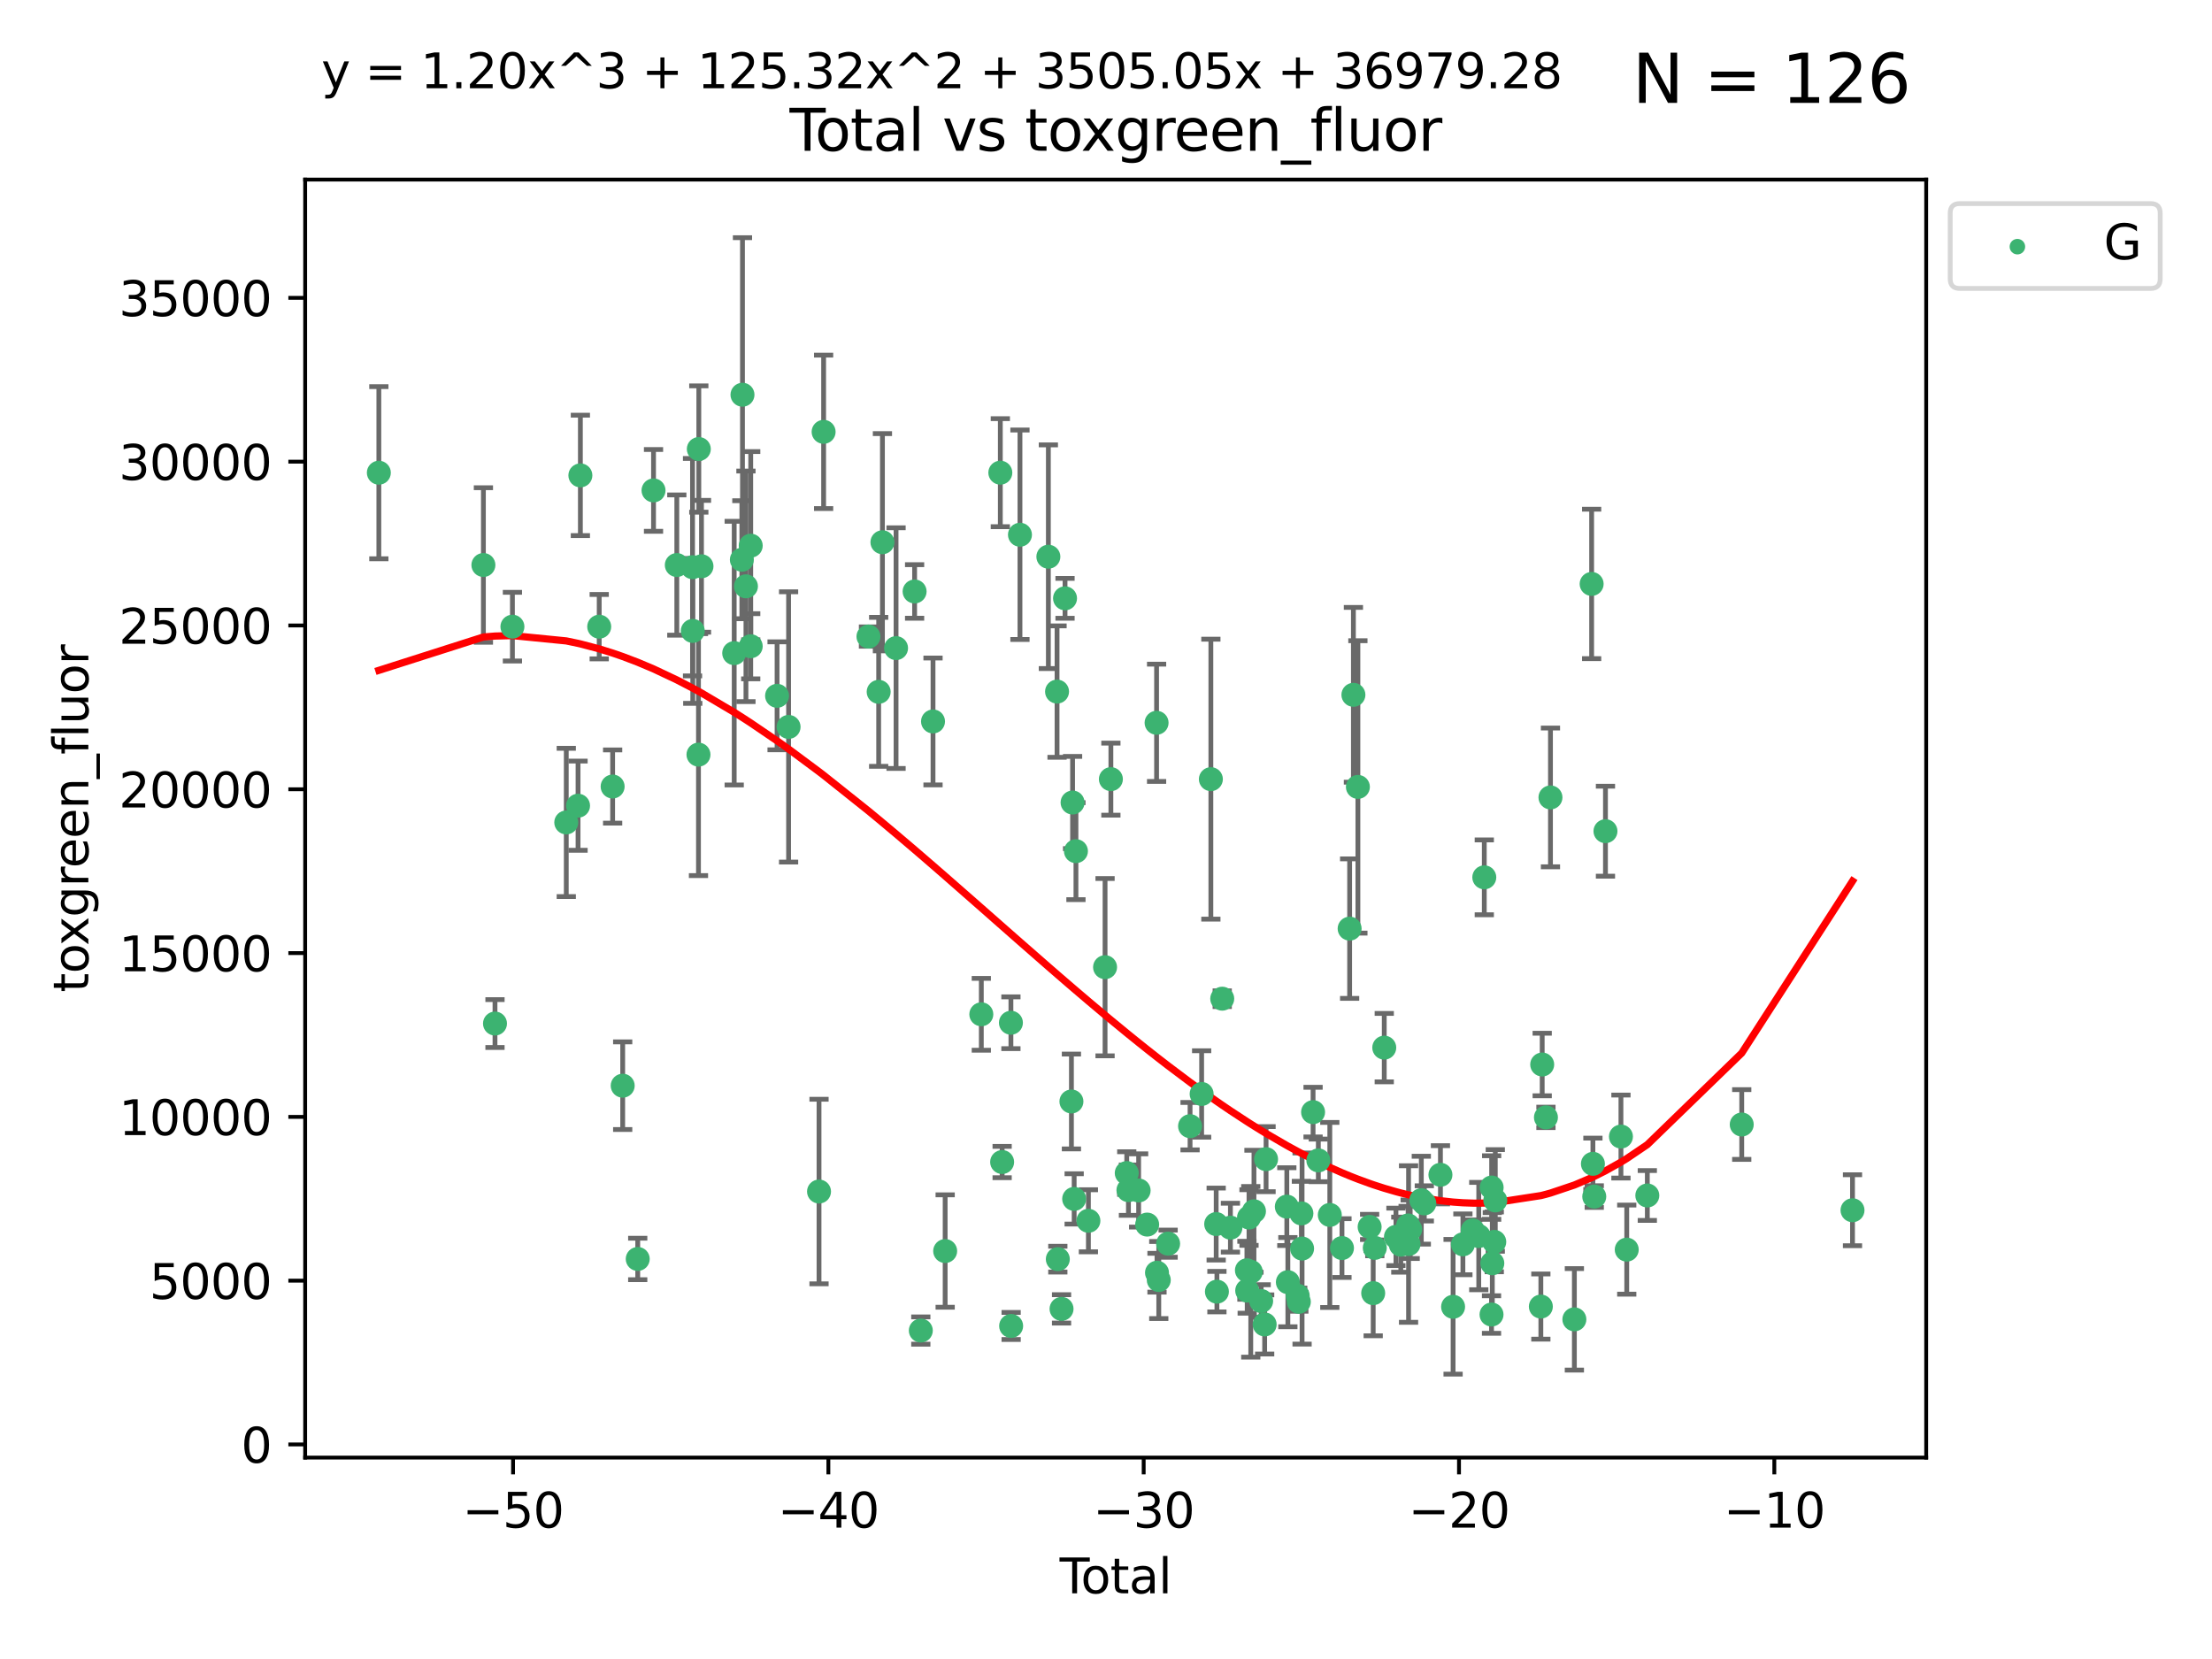 <?xml version="1.0" encoding="utf-8" standalone="no"?>
<!DOCTYPE svg PUBLIC "-//W3C//DTD SVG 1.1//EN"
  "http://www.w3.org/Graphics/SVG/1.1/DTD/svg11.dtd">
<svg xmlns:xlink="http://www.w3.org/1999/xlink" width="460.8pt" height="345.6pt" viewBox="0 0 460.8 345.6" xmlns="http://www.w3.org/2000/svg" version="1.1">
 <defs>
  <style type="text/css">*{stroke-linejoin: round; stroke-linecap: butt}</style>
 </defs>
 <g id="figure_1">
  <g id="patch_1">
   <path d="M 0 345.6 
L 460.8 345.6 
L 460.8 0 
L 0 0 
z
" style="fill: #ffffff"/>
  </g>
  <g id="axes_1">
   <g id="patch_2">
    <path d="M 63.571 303.64 
L 401.26 303.64 
L 401.26 37.411 
L 63.571 37.411 
z
" style="fill: #ffffff"/>
   </g>
   <g id="PathCollection_1">
    <defs>
     <path id="maddde9a32b" d="M 0 1.118 
C 0.297 1.118 0.581 1 0.791 0.791 
C 1 0.581 1.118 0.297 1.118 0 
C 1.118 -0.297 1 -0.581 0.791 -0.791 
C 0.581 -1 0.297 -1.118 0 -1.118 
C -0.297 -1.118 -0.581 -1 -0.791 -0.791 
C -1 -0.581 -1.118 -0.297 -1.118 0 
C -1.118 0.297 -1 0.581 -0.791 0.791 
C -0.581 1 -0.297 1.118 0 1.118 
z
" style="stroke: #3cb371"/>
    </defs>
    <g clip-path="url(#p9289d00458)">
     <use xlink:href="#maddde9a32b" x="78.921" y="98.475" style="fill: #3cb371; stroke: #3cb371"/>
     <use xlink:href="#maddde9a32b" x="100.702" y="117.701" style="fill: #3cb371; stroke: #3cb371"/>
     <use xlink:href="#maddde9a32b" x="103.116" y="213.222" style="fill: #3cb371; stroke: #3cb371"/>
     <use xlink:href="#maddde9a32b" x="106.746" y="130.547" style="fill: #3cb371; stroke: #3cb371"/>
     <use xlink:href="#maddde9a32b" x="117.964" y="171.328" style="fill: #3cb371; stroke: #3cb371"/>
     <use xlink:href="#maddde9a32b" x="120.418" y="167.842" style="fill: #3cb371; stroke: #3cb371"/>
     <use xlink:href="#maddde9a32b" x="120.903" y="99.031" style="fill: #3cb371; stroke: #3cb371"/>
     <use xlink:href="#maddde9a32b" x="124.827" y="130.549" style="fill: #3cb371; stroke: #3cb371"/>
     <use xlink:href="#maddde9a32b" x="127.623" y="163.847" style="fill: #3cb371; stroke: #3cb371"/>
     <use xlink:href="#maddde9a32b" x="129.719" y="226.168" style="fill: #3cb371; stroke: #3cb371"/>
     <use xlink:href="#maddde9a32b" x="132.852" y="262.264" style="fill: #3cb371; stroke: #3cb371"/>
     <use xlink:href="#maddde9a32b" x="136.141" y="102.161" style="fill: #3cb371; stroke: #3cb371"/>
     <use xlink:href="#maddde9a32b" x="140.992" y="117.708" style="fill: #3cb371; stroke: #3cb371"/>
     <use xlink:href="#maddde9a32b" x="144.267" y="118.153" style="fill: #3cb371; stroke: #3cb371"/>
     <use xlink:href="#maddde9a32b" x="144.316" y="131.43" style="fill: #3cb371; stroke: #3cb371"/>
     <use xlink:href="#maddde9a32b" x="145.506" y="157.202" style="fill: #3cb371; stroke: #3cb371"/>
     <use xlink:href="#maddde9a32b" x="145.576" y="93.539" style="fill: #3cb371; stroke: #3cb371"/>
     <use xlink:href="#maddde9a32b" x="146.133" y="117.966" style="fill: #3cb371; stroke: #3cb371"/>
     <use xlink:href="#maddde9a32b" x="152.949" y="136.06" style="fill: #3cb371; stroke: #3cb371"/>
     <use xlink:href="#maddde9a32b" x="154.543" y="116.601" style="fill: #3cb371; stroke: #3cb371"/>
     <use xlink:href="#maddde9a32b" x="154.672" y="82.23" style="fill: #3cb371; stroke: #3cb371"/>
     <use xlink:href="#maddde9a32b" x="155.394" y="122.142" style="fill: #3cb371; stroke: #3cb371"/>
     <use xlink:href="#maddde9a32b" x="156.39" y="113.674" style="fill: #3cb371; stroke: #3cb371"/>
     <use xlink:href="#maddde9a32b" x="156.39" y="134.626" style="fill: #3cb371; stroke: #3cb371"/>
     <use xlink:href="#maddde9a32b" x="161.879" y="144.952" style="fill: #3cb371; stroke: #3cb371"/>
     <use xlink:href="#maddde9a32b" x="164.277" y="151.43" style="fill: #3cb371; stroke: #3cb371"/>
     <use xlink:href="#maddde9a32b" x="170.618" y="248.218" style="fill: #3cb371; stroke: #3cb371"/>
     <use xlink:href="#maddde9a32b" x="171.575" y="89.96" style="fill: #3cb371; stroke: #3cb371"/>
     <use xlink:href="#maddde9a32b" x="180.917" y="132.604" style="fill: #3cb371; stroke: #3cb371"/>
     <use xlink:href="#maddde9a32b" x="183.042" y="144.122" style="fill: #3cb371; stroke: #3cb371"/>
     <use xlink:href="#maddde9a32b" x="183.826" y="112.959" style="fill: #3cb371; stroke: #3cb371"/>
     <use xlink:href="#maddde9a32b" x="186.666" y="135.014" style="fill: #3cb371; stroke: #3cb371"/>
     <use xlink:href="#maddde9a32b" x="190.529" y="123.213" style="fill: #3cb371; stroke: #3cb371"/>
     <use xlink:href="#maddde9a32b" x="191.822" y="277.176" style="fill: #3cb371; stroke: #3cb371"/>
     <use xlink:href="#maddde9a32b" x="194.365" y="150.291" style="fill: #3cb371; stroke: #3cb371"/>
     <use xlink:href="#maddde9a32b" x="196.895" y="260.614" style="fill: #3cb371; stroke: #3cb371"/>
     <use xlink:href="#maddde9a32b" x="204.426" y="211.297" style="fill: #3cb371; stroke: #3cb371"/>
     <use xlink:href="#maddde9a32b" x="208.386" y="98.468" style="fill: #3cb371; stroke: #3cb371"/>
     <use xlink:href="#maddde9a32b" x="208.763" y="242.072" style="fill: #3cb371; stroke: #3cb371"/>
     <use xlink:href="#maddde9a32b" x="210.593" y="213.057" style="fill: #3cb371; stroke: #3cb371"/>
     <use xlink:href="#maddde9a32b" x="210.639" y="276.221" style="fill: #3cb371; stroke: #3cb371"/>
     <use xlink:href="#maddde9a32b" x="212.477" y="111.397" style="fill: #3cb371; stroke: #3cb371"/>
     <use xlink:href="#maddde9a32b" x="218.394" y="115.973" style="fill: #3cb371; stroke: #3cb371"/>
     <use xlink:href="#maddde9a32b" x="220.203" y="144.072" style="fill: #3cb371; stroke: #3cb371"/>
     <use xlink:href="#maddde9a32b" x="220.364" y="262.303" style="fill: #3cb371; stroke: #3cb371"/>
     <use xlink:href="#maddde9a32b" x="221.139" y="272.664" style="fill: #3cb371; stroke: #3cb371"/>
     <use xlink:href="#maddde9a32b" x="221.866" y="124.641" style="fill: #3cb371; stroke: #3cb371"/>
     <use xlink:href="#maddde9a32b" x="223.197" y="229.458" style="fill: #3cb371; stroke: #3cb371"/>
     <use xlink:href="#maddde9a32b" x="223.438" y="167.181" style="fill: #3cb371; stroke: #3cb371"/>
     <use xlink:href="#maddde9a32b" x="223.769" y="249.753" style="fill: #3cb371; stroke: #3cb371"/>
     <use xlink:href="#maddde9a32b" x="224.14" y="177.312" style="fill: #3cb371; stroke: #3cb371"/>
     <use xlink:href="#maddde9a32b" x="226.734" y="254.312" style="fill: #3cb371; stroke: #3cb371"/>
     <use xlink:href="#maddde9a32b" x="230.205" y="201.481" style="fill: #3cb371; stroke: #3cb371"/>
     <use xlink:href="#maddde9a32b" x="231.418" y="162.308" style="fill: #3cb371; stroke: #3cb371"/>
     <use xlink:href="#maddde9a32b" x="234.722" y="244.37" style="fill: #3cb371; stroke: #3cb371"/>
     <use xlink:href="#maddde9a32b" x="235.074" y="247.929" style="fill: #3cb371; stroke: #3cb371"/>
     <use xlink:href="#maddde9a32b" x="237.198" y="247.994" style="fill: #3cb371; stroke: #3cb371"/>
     <use xlink:href="#maddde9a32b" x="238.975" y="255.104" style="fill: #3cb371; stroke: #3cb371"/>
     <use xlink:href="#maddde9a32b" x="240.938" y="150.57" style="fill: #3cb371; stroke: #3cb371"/>
     <use xlink:href="#maddde9a32b" x="241.024" y="265.129" style="fill: #3cb371; stroke: #3cb371"/>
     <use xlink:href="#maddde9a32b" x="241.394" y="266.652" style="fill: #3cb371; stroke: #3cb371"/>
     <use xlink:href="#maddde9a32b" x="243.341" y="259.076" style="fill: #3cb371; stroke: #3cb371"/>
     <use xlink:href="#maddde9a32b" x="247.912" y="234.602" style="fill: #3cb371; stroke: #3cb371"/>
     <use xlink:href="#maddde9a32b" x="250.323" y="227.893" style="fill: #3cb371; stroke: #3cb371"/>
     <use xlink:href="#maddde9a32b" x="252.247" y="162.312" style="fill: #3cb371; stroke: #3cb371"/>
     <use xlink:href="#maddde9a32b" x="253.353" y="254.994" style="fill: #3cb371; stroke: #3cb371"/>
     <use xlink:href="#maddde9a32b" x="253.506" y="269.075" style="fill: #3cb371; stroke: #3cb371"/>
     <use xlink:href="#maddde9a32b" x="254.613" y="208.043" style="fill: #3cb371; stroke: #3cb371"/>
     <use xlink:href="#maddde9a32b" x="256.32" y="255.744" style="fill: #3cb371; stroke: #3cb371"/>
     <use xlink:href="#maddde9a32b" x="259.755" y="264.622" style="fill: #3cb371; stroke: #3cb371"/>
     <use xlink:href="#maddde9a32b" x="259.814" y="268.858" style="fill: #3cb371; stroke: #3cb371"/>
     <use xlink:href="#maddde9a32b" x="260.189" y="253.637" style="fill: #3cb371; stroke: #3cb371"/>
     <use xlink:href="#maddde9a32b" x="260.558" y="264.94" style="fill: #3cb371; stroke: #3cb371"/>
     <use xlink:href="#maddde9a32b" x="261.224" y="252.331" style="fill: #3cb371; stroke: #3cb371"/>
     <use xlink:href="#maddde9a32b" x="262.722" y="271.025" style="fill: #3cb371; stroke: #3cb371"/>
     <use xlink:href="#maddde9a32b" x="263.451" y="275.904" style="fill: #3cb371; stroke: #3cb371"/>
     <use xlink:href="#maddde9a32b" x="263.744" y="241.472" style="fill: #3cb371; stroke: #3cb371"/>
     <use xlink:href="#maddde9a32b" x="268.068" y="251.362" style="fill: #3cb371; stroke: #3cb371"/>
     <use xlink:href="#maddde9a32b" x="268.287" y="267.097" style="fill: #3cb371; stroke: #3cb371"/>
     <use xlink:href="#maddde9a32b" x="270.339" y="269.934" style="fill: #3cb371; stroke: #3cb371"/>
     <use xlink:href="#maddde9a32b" x="270.571" y="271.187" style="fill: #3cb371; stroke: #3cb371"/>
     <use xlink:href="#maddde9a32b" x="271.105" y="252.775" style="fill: #3cb371; stroke: #3cb371"/>
     <use xlink:href="#maddde9a32b" x="271.247" y="260.095" style="fill: #3cb371; stroke: #3cb371"/>
     <use xlink:href="#maddde9a32b" x="273.538" y="231.677" style="fill: #3cb371; stroke: #3cb371"/>
     <use xlink:href="#maddde9a32b" x="274.633" y="241.734" style="fill: #3cb371; stroke: #3cb371"/>
     <use xlink:href="#maddde9a32b" x="277.023" y="253.093" style="fill: #3cb371; stroke: #3cb371"/>
     <use xlink:href="#maddde9a32b" x="279.558" y="259.994" style="fill: #3cb371; stroke: #3cb371"/>
     <use xlink:href="#maddde9a32b" x="281.154" y="193.452" style="fill: #3cb371; stroke: #3cb371"/>
     <use xlink:href="#maddde9a32b" x="281.94" y="144.743" style="fill: #3cb371; stroke: #3cb371"/>
     <use xlink:href="#maddde9a32b" x="282.874" y="163.928" style="fill: #3cb371; stroke: #3cb371"/>
     <use xlink:href="#maddde9a32b" x="285.319" y="255.588" style="fill: #3cb371; stroke: #3cb371"/>
     <use xlink:href="#maddde9a32b" x="286.061" y="269.388" style="fill: #3cb371; stroke: #3cb371"/>
     <use xlink:href="#maddde9a32b" x="286.394" y="259.959" style="fill: #3cb371; stroke: #3cb371"/>
     <use xlink:href="#maddde9a32b" x="288.366" y="218.241" style="fill: #3cb371; stroke: #3cb371"/>
     <use xlink:href="#maddde9a32b" x="290.801" y="257.66" style="fill: #3cb371; stroke: #3cb371"/>
     <use xlink:href="#maddde9a32b" x="291.814" y="259.287" style="fill: #3cb371; stroke: #3cb371"/>
     <use xlink:href="#maddde9a32b" x="293.339" y="255.287" style="fill: #3cb371; stroke: #3cb371"/>
     <use xlink:href="#maddde9a32b" x="293.428" y="259.154" style="fill: #3cb371; stroke: #3cb371"/>
     <use xlink:href="#maddde9a32b" x="293.767" y="256.076" style="fill: #3cb371; stroke: #3cb371"/>
     <use xlink:href="#maddde9a32b" x="296.085" y="250.02" style="fill: #3cb371; stroke: #3cb371"/>
     <use xlink:href="#maddde9a32b" x="296.711" y="250.687" style="fill: #3cb371; stroke: #3cb371"/>
     <use xlink:href="#maddde9a32b" x="300.069" y="244.73" style="fill: #3cb371; stroke: #3cb371"/>
     <use xlink:href="#maddde9a32b" x="302.705" y="272.225" style="fill: #3cb371; stroke: #3cb371"/>
     <use xlink:href="#maddde9a32b" x="304.749" y="259.219" style="fill: #3cb371; stroke: #3cb371"/>
     <use xlink:href="#maddde9a32b" x="306.796" y="256.313" style="fill: #3cb371; stroke: #3cb371"/>
     <use xlink:href="#maddde9a32b" x="308.053" y="257.494" style="fill: #3cb371; stroke: #3cb371"/>
     <use xlink:href="#maddde9a32b" x="309.205" y="182.765" style="fill: #3cb371; stroke: #3cb371"/>
     <use xlink:href="#maddde9a32b" x="310.712" y="273.842" style="fill: #3cb371; stroke: #3cb371"/>
     <use xlink:href="#maddde9a32b" x="310.737" y="247.383" style="fill: #3cb371; stroke: #3cb371"/>
     <use xlink:href="#maddde9a32b" x="310.875" y="263.159" style="fill: #3cb371; stroke: #3cb371"/>
     <use xlink:href="#maddde9a32b" x="311.283" y="258.702" style="fill: #3cb371; stroke: #3cb371"/>
     <use xlink:href="#maddde9a32b" x="311.495" y="250.071" style="fill: #3cb371; stroke: #3cb371"/>
     <use xlink:href="#maddde9a32b" x="320.988" y="272.181" style="fill: #3cb371; stroke: #3cb371"/>
     <use xlink:href="#maddde9a32b" x="321.268" y="221.757" style="fill: #3cb371; stroke: #3cb371"/>
     <use xlink:href="#maddde9a32b" x="322.047" y="232.776" style="fill: #3cb371; stroke: #3cb371"/>
     <use xlink:href="#maddde9a32b" x="322.991" y="166.117" style="fill: #3cb371; stroke: #3cb371"/>
     <use xlink:href="#maddde9a32b" x="327.97" y="274.845" style="fill: #3cb371; stroke: #3cb371"/>
     <use xlink:href="#maddde9a32b" x="331.567" y="121.642" style="fill: #3cb371; stroke: #3cb371"/>
     <use xlink:href="#maddde9a32b" x="331.833" y="242.444" style="fill: #3cb371; stroke: #3cb371"/>
     <use xlink:href="#maddde9a32b" x="332.113" y="249.266" style="fill: #3cb371; stroke: #3cb371"/>
     <use xlink:href="#maddde9a32b" x="334.448" y="173.151" style="fill: #3cb371; stroke: #3cb371"/>
     <use xlink:href="#maddde9a32b" x="337.672" y="236.766" style="fill: #3cb371; stroke: #3cb371"/>
     <use xlink:href="#maddde9a32b" x="338.88" y="260.321" style="fill: #3cb371; stroke: #3cb371"/>
     <use xlink:href="#maddde9a32b" x="343.167" y="249.04" style="fill: #3cb371; stroke: #3cb371"/>
     <use xlink:href="#maddde9a32b" x="362.835" y="234.257" style="fill: #3cb371; stroke: #3cb371"/>
     <use xlink:href="#maddde9a32b" x="385.911" y="252.115" style="fill: #3cb371; stroke: #3cb371"/>
    </g>
   </g>
   <g id="matplotlib.axis_1">
    <g id="xtick_1">
     <g id="line2d_1">
      <defs>
       <path id="mf51a2b583a" d="M 0 0 
L 0 3.5 
" style="stroke: #000000; stroke-width: 0.8"/>
      </defs>
      <g>
       <use xlink:href="#mf51a2b583a" x="106.876" y="303.64" style="stroke: #000000; stroke-width: 0.8"/>
      </g>
     </g>
     <g id="text_1">
      <!-- −50 -->
      <g transform="translate(96.323 318.238)scale(0.1 -0.1)">
       <defs>
        <path id="DejaVuSans-2212" d="M 678 2272 
L 4684 2272 
L 4684 1741 
L 678 1741 
L 678 2272 
z
" transform="scale(0.016)"/>
        <path id="DejaVuSans-35" d="M 691 4666 
L 3169 4666 
L 3169 4134 
L 1269 4134 
L 1269 2991 
Q 1406 3038 1543 3061 
Q 1681 3084 1819 3084 
Q 2600 3084 3056 2656 
Q 3513 2228 3513 1497 
Q 3513 744 3044 326 
Q 2575 -91 1722 -91 
Q 1428 -91 1123 -41 
Q 819 9 494 109 
L 494 744 
Q 775 591 1075 516 
Q 1375 441 1709 441 
Q 2250 441 2565 725 
Q 2881 1009 2881 1497 
Q 2881 1984 2565 2268 
Q 2250 2553 1709 2553 
Q 1456 2553 1204 2497 
Q 953 2441 691 2322 
L 691 4666 
z
" transform="scale(0.016)"/>
        <path id="DejaVuSans-30" d="M 2034 4250 
Q 1547 4250 1301 3770 
Q 1056 3291 1056 2328 
Q 1056 1369 1301 889 
Q 1547 409 2034 409 
Q 2525 409 2770 889 
Q 3016 1369 3016 2328 
Q 3016 3291 2770 3770 
Q 2525 4250 2034 4250 
z
M 2034 4750 
Q 2819 4750 3233 4129 
Q 3647 3509 3647 2328 
Q 3647 1150 3233 529 
Q 2819 -91 2034 -91 
Q 1250 -91 836 529 
Q 422 1150 422 2328 
Q 422 3509 836 4129 
Q 1250 4750 2034 4750 
z
" transform="scale(0.016)"/>
       </defs>
       <use xlink:href="#DejaVuSans-2212"/>
       <use xlink:href="#DejaVuSans-35" x="83.789"/>
       <use xlink:href="#DejaVuSans-30" x="147.412"/>
      </g>
     </g>
    </g>
    <g id="xtick_2">
     <g id="line2d_2">
      <g>
       <use xlink:href="#mf51a2b583a" x="172.563" y="303.64" style="stroke: #000000; stroke-width: 0.8"/>
      </g>
     </g>
     <g id="text_2">
      <!-- −40 -->
      <g transform="translate(162.01 318.238)scale(0.1 -0.1)">
       <defs>
        <path id="DejaVuSans-34" d="M 2419 4116 
L 825 1625 
L 2419 1625 
L 2419 4116 
z
M 2253 4666 
L 3047 4666 
L 3047 1625 
L 3713 1625 
L 3713 1100 
L 3047 1100 
L 3047 0 
L 2419 0 
L 2419 1100 
L 313 1100 
L 313 1709 
L 2253 4666 
z
" transform="scale(0.016)"/>
       </defs>
       <use xlink:href="#DejaVuSans-2212"/>
       <use xlink:href="#DejaVuSans-34" x="83.789"/>
       <use xlink:href="#DejaVuSans-30" x="147.412"/>
      </g>
     </g>
    </g>
    <g id="xtick_3">
     <g id="line2d_3">
      <g>
       <use xlink:href="#mf51a2b583a" x="238.249" y="303.64" style="stroke: #000000; stroke-width: 0.8"/>
      </g>
     </g>
     <g id="text_3">
      <!-- −30 -->
      <g transform="translate(227.697 318.238)scale(0.1 -0.1)">
       <defs>
        <path id="DejaVuSans-33" d="M 2597 2516 
Q 3050 2419 3304 2112 
Q 3559 1806 3559 1356 
Q 3559 666 3084 287 
Q 2609 -91 1734 -91 
Q 1441 -91 1130 -33 
Q 819 25 488 141 
L 488 750 
Q 750 597 1062 519 
Q 1375 441 1716 441 
Q 2309 441 2620 675 
Q 2931 909 2931 1356 
Q 2931 1769 2642 2001 
Q 2353 2234 1838 2234 
L 1294 2234 
L 1294 2753 
L 1863 2753 
Q 2328 2753 2575 2939 
Q 2822 3125 2822 3475 
Q 2822 3834 2567 4026 
Q 2313 4219 1838 4219 
Q 1578 4219 1281 4162 
Q 984 4106 628 3988 
L 628 4550 
Q 988 4650 1302 4700 
Q 1616 4750 1894 4750 
Q 2613 4750 3031 4423 
Q 3450 4097 3450 3541 
Q 3450 3153 3228 2886 
Q 3006 2619 2597 2516 
z
" transform="scale(0.016)"/>
       </defs>
       <use xlink:href="#DejaVuSans-2212"/>
       <use xlink:href="#DejaVuSans-33" x="83.789"/>
       <use xlink:href="#DejaVuSans-30" x="147.412"/>
      </g>
     </g>
    </g>
    <g id="xtick_4">
     <g id="line2d_4">
      <g>
       <use xlink:href="#mf51a2b583a" x="303.936" y="303.64" style="stroke: #000000; stroke-width: 0.8"/>
      </g>
     </g>
     <g id="text_4">
      <!-- −20 -->
      <g transform="translate(293.384 318.238)scale(0.1 -0.1)">
       <defs>
        <path id="DejaVuSans-32" d="M 1228 531 
L 3431 531 
L 3431 0 
L 469 0 
L 469 531 
Q 828 903 1448 1529 
Q 2069 2156 2228 2338 
Q 2531 2678 2651 2914 
Q 2772 3150 2772 3378 
Q 2772 3750 2511 3984 
Q 2250 4219 1831 4219 
Q 1534 4219 1204 4116 
Q 875 4013 500 3803 
L 500 4441 
Q 881 4594 1212 4672 
Q 1544 4750 1819 4750 
Q 2544 4750 2975 4387 
Q 3406 4025 3406 3419 
Q 3406 3131 3298 2873 
Q 3191 2616 2906 2266 
Q 2828 2175 2409 1742 
Q 1991 1309 1228 531 
z
" transform="scale(0.016)"/>
       </defs>
       <use xlink:href="#DejaVuSans-2212"/>
       <use xlink:href="#DejaVuSans-32" x="83.789"/>
       <use xlink:href="#DejaVuSans-30" x="147.412"/>
      </g>
     </g>
    </g>
    <g id="xtick_5">
     <g id="line2d_5">
      <g>
       <use xlink:href="#mf51a2b583a" x="369.623" y="303.64" style="stroke: #000000; stroke-width: 0.8"/>
      </g>
     </g>
     <g id="text_5">
      <!-- −10 -->
      <g transform="translate(359.071 318.238)scale(0.1 -0.1)">
       <defs>
        <path id="DejaVuSans-31" d="M 794 531 
L 1825 531 
L 1825 4091 
L 703 3866 
L 703 4441 
L 1819 4666 
L 2450 4666 
L 2450 531 
L 3481 531 
L 3481 0 
L 794 0 
L 794 531 
z
" transform="scale(0.016)"/>
       </defs>
       <use xlink:href="#DejaVuSans-2212"/>
       <use xlink:href="#DejaVuSans-31" x="83.789"/>
       <use xlink:href="#DejaVuSans-30" x="147.412"/>
      </g>
     </g>
    </g>
    <g id="text_6">
     <!-- Total -->
     <g transform="translate(220.739 331.917)scale(0.1 -0.1)">
      <defs>
       <path id="DejaVuSans-54" d="M -19 4666 
L 3928 4666 
L 3928 4134 
L 2272 4134 
L 2272 0 
L 1638 0 
L 1638 4134 
L -19 4134 
L -19 4666 
z
" transform="scale(0.016)"/>
       <path id="DejaVuSans-6f" d="M 1959 3097 
Q 1497 3097 1228 2736 
Q 959 2375 959 1747 
Q 959 1119 1226 758 
Q 1494 397 1959 397 
Q 2419 397 2687 759 
Q 2956 1122 2956 1747 
Q 2956 2369 2687 2733 
Q 2419 3097 1959 3097 
z
M 1959 3584 
Q 2709 3584 3137 3096 
Q 3566 2609 3566 1747 
Q 3566 888 3137 398 
Q 2709 -91 1959 -91 
Q 1206 -91 779 398 
Q 353 888 353 1747 
Q 353 2609 779 3096 
Q 1206 3584 1959 3584 
z
" transform="scale(0.016)"/>
       <path id="DejaVuSans-74" d="M 1172 4494 
L 1172 3500 
L 2356 3500 
L 2356 3053 
L 1172 3053 
L 1172 1153 
Q 1172 725 1289 603 
Q 1406 481 1766 481 
L 2356 481 
L 2356 0 
L 1766 0 
Q 1100 0 847 248 
Q 594 497 594 1153 
L 594 3053 
L 172 3053 
L 172 3500 
L 594 3500 
L 594 4494 
L 1172 4494 
z
" transform="scale(0.016)"/>
       <path id="DejaVuSans-61" d="M 2194 1759 
Q 1497 1759 1228 1600 
Q 959 1441 959 1056 
Q 959 750 1161 570 
Q 1363 391 1709 391 
Q 2188 391 2477 730 
Q 2766 1069 2766 1631 
L 2766 1759 
L 2194 1759 
z
M 3341 1997 
L 3341 0 
L 2766 0 
L 2766 531 
Q 2569 213 2275 61 
Q 1981 -91 1556 -91 
Q 1019 -91 701 211 
Q 384 513 384 1019 
Q 384 1609 779 1909 
Q 1175 2209 1959 2209 
L 2766 2209 
L 2766 2266 
Q 2766 2663 2505 2880 
Q 2244 3097 1772 3097 
Q 1472 3097 1187 3025 
Q 903 2953 641 2809 
L 641 3341 
Q 956 3463 1253 3523 
Q 1550 3584 1831 3584 
Q 2591 3584 2966 3190 
Q 3341 2797 3341 1997 
z
" transform="scale(0.016)"/>
       <path id="DejaVuSans-6c" d="M 603 4863 
L 1178 4863 
L 1178 0 
L 603 0 
L 603 4863 
z
" transform="scale(0.016)"/>
      </defs>
      <use xlink:href="#DejaVuSans-54"/>
      <use xlink:href="#DejaVuSans-6f" x="44.084"/>
      <use xlink:href="#DejaVuSans-74" x="105.266"/>
      <use xlink:href="#DejaVuSans-61" x="144.475"/>
      <use xlink:href="#DejaVuSans-6c" x="205.754"/>
     </g>
    </g>
   </g>
   <g id="matplotlib.axis_2">
    <g id="ytick_1">
     <g id="line2d_6">
      <defs>
       <path id="m523996bbf9" d="M 0 0 
L -3.5 0 
" style="stroke: #000000; stroke-width: 0.8"/>
      </defs>
      <g>
       <use xlink:href="#m523996bbf9" x="63.571" y="300.907" style="stroke: #000000; stroke-width: 0.8"/>
      </g>
     </g>
     <g id="text_7">
      <!-- 0 -->
      <g transform="translate(50.209 304.706)scale(0.1 -0.1)">
       <use xlink:href="#DejaVuSans-30"/>
      </g>
     </g>
    </g>
    <g id="ytick_2">
     <g id="line2d_7">
      <g>
       <use xlink:href="#m523996bbf9" x="63.571" y="266.785" style="stroke: #000000; stroke-width: 0.8"/>
      </g>
     </g>
     <g id="text_8">
      <!-- 5000 -->
      <g transform="translate(31.121 270.584)scale(0.1 -0.1)">
       <use xlink:href="#DejaVuSans-35"/>
       <use xlink:href="#DejaVuSans-30" x="63.623"/>
       <use xlink:href="#DejaVuSans-30" x="127.246"/>
       <use xlink:href="#DejaVuSans-30" x="190.869"/>
      </g>
     </g>
    </g>
    <g id="ytick_3">
     <g id="line2d_8">
      <g>
       <use xlink:href="#m523996bbf9" x="63.571" y="232.662" style="stroke: #000000; stroke-width: 0.8"/>
      </g>
     </g>
     <g id="text_9">
      <!-- 10000 -->
      <g transform="translate(24.759 236.461)scale(0.1 -0.1)">
       <use xlink:href="#DejaVuSans-31"/>
       <use xlink:href="#DejaVuSans-30" x="63.623"/>
       <use xlink:href="#DejaVuSans-30" x="127.246"/>
       <use xlink:href="#DejaVuSans-30" x="190.869"/>
       <use xlink:href="#DejaVuSans-30" x="254.492"/>
      </g>
     </g>
    </g>
    <g id="ytick_4">
     <g id="line2d_9">
      <g>
       <use xlink:href="#m523996bbf9" x="63.571" y="198.54" style="stroke: #000000; stroke-width: 0.8"/>
      </g>
     </g>
     <g id="text_10">
      <!-- 15000 -->
      <g transform="translate(24.759 202.339)scale(0.1 -0.1)">
       <use xlink:href="#DejaVuSans-31"/>
       <use xlink:href="#DejaVuSans-35" x="63.623"/>
       <use xlink:href="#DejaVuSans-30" x="127.246"/>
       <use xlink:href="#DejaVuSans-30" x="190.869"/>
       <use xlink:href="#DejaVuSans-30" x="254.492"/>
      </g>
     </g>
    </g>
    <g id="ytick_5">
     <g id="line2d_10">
      <g>
       <use xlink:href="#m523996bbf9" x="63.571" y="164.417" style="stroke: #000000; stroke-width: 0.8"/>
      </g>
     </g>
     <g id="text_11">
      <!-- 20000 -->
      <g transform="translate(24.759 168.216)scale(0.1 -0.1)">
       <use xlink:href="#DejaVuSans-32"/>
       <use xlink:href="#DejaVuSans-30" x="63.623"/>
       <use xlink:href="#DejaVuSans-30" x="127.246"/>
       <use xlink:href="#DejaVuSans-30" x="190.869"/>
       <use xlink:href="#DejaVuSans-30" x="254.492"/>
      </g>
     </g>
    </g>
    <g id="ytick_6">
     <g id="line2d_11">
      <g>
       <use xlink:href="#m523996bbf9" x="63.571" y="130.295" style="stroke: #000000; stroke-width: 0.8"/>
      </g>
     </g>
     <g id="text_12">
      <!-- 25000 -->
      <g transform="translate(24.759 134.094)scale(0.1 -0.1)">
       <use xlink:href="#DejaVuSans-32"/>
       <use xlink:href="#DejaVuSans-35" x="63.623"/>
       <use xlink:href="#DejaVuSans-30" x="127.246"/>
       <use xlink:href="#DejaVuSans-30" x="190.869"/>
       <use xlink:href="#DejaVuSans-30" x="254.492"/>
      </g>
     </g>
    </g>
    <g id="ytick_7">
     <g id="line2d_12">
      <g>
       <use xlink:href="#m523996bbf9" x="63.571" y="96.172" style="stroke: #000000; stroke-width: 0.8"/>
      </g>
     </g>
     <g id="text_13">
      <!-- 30000 -->
      <g transform="translate(24.759 99.971)scale(0.1 -0.1)">
       <use xlink:href="#DejaVuSans-33"/>
       <use xlink:href="#DejaVuSans-30" x="63.623"/>
       <use xlink:href="#DejaVuSans-30" x="127.246"/>
       <use xlink:href="#DejaVuSans-30" x="190.869"/>
       <use xlink:href="#DejaVuSans-30" x="254.492"/>
      </g>
     </g>
    </g>
    <g id="ytick_8">
     <g id="line2d_13">
      <g>
       <use xlink:href="#m523996bbf9" x="63.571" y="62.05" style="stroke: #000000; stroke-width: 0.8"/>
      </g>
     </g>
     <g id="text_14">
      <!-- 35000 -->
      <g transform="translate(24.759 65.849)scale(0.1 -0.1)">
       <use xlink:href="#DejaVuSans-33"/>
       <use xlink:href="#DejaVuSans-35" x="63.623"/>
       <use xlink:href="#DejaVuSans-30" x="127.246"/>
       <use xlink:href="#DejaVuSans-30" x="190.869"/>
       <use xlink:href="#DejaVuSans-30" x="254.492"/>
      </g>
     </g>
    </g>
    <g id="text_15">
     <!-- toxgreen_fluor -->
     <g transform="translate(18.401 206.72)rotate(-90)scale(0.1 -0.1)">
      <defs>
       <path id="DejaVuSans-78" d="M 3513 3500 
L 2247 1797 
L 3578 0 
L 2900 0 
L 1881 1375 
L 863 0 
L 184 0 
L 1544 1831 
L 300 3500 
L 978 3500 
L 1906 2253 
L 2834 3500 
L 3513 3500 
z
" transform="scale(0.016)"/>
       <path id="DejaVuSans-67" d="M 2906 1791 
Q 2906 2416 2648 2759 
Q 2391 3103 1925 3103 
Q 1463 3103 1205 2759 
Q 947 2416 947 1791 
Q 947 1169 1205 825 
Q 1463 481 1925 481 
Q 2391 481 2648 825 
Q 2906 1169 2906 1791 
z
M 3481 434 
Q 3481 -459 3084 -895 
Q 2688 -1331 1869 -1331 
Q 1566 -1331 1297 -1286 
Q 1028 -1241 775 -1147 
L 775 -588 
Q 1028 -725 1275 -790 
Q 1522 -856 1778 -856 
Q 2344 -856 2625 -561 
Q 2906 -266 2906 331 
L 2906 616 
Q 2728 306 2450 153 
Q 2172 0 1784 0 
Q 1141 0 747 490 
Q 353 981 353 1791 
Q 353 2603 747 3093 
Q 1141 3584 1784 3584 
Q 2172 3584 2450 3431 
Q 2728 3278 2906 2969 
L 2906 3500 
L 3481 3500 
L 3481 434 
z
" transform="scale(0.016)"/>
       <path id="DejaVuSans-72" d="M 2631 2963 
Q 2534 3019 2420 3045 
Q 2306 3072 2169 3072 
Q 1681 3072 1420 2755 
Q 1159 2438 1159 1844 
L 1159 0 
L 581 0 
L 581 3500 
L 1159 3500 
L 1159 2956 
Q 1341 3275 1631 3429 
Q 1922 3584 2338 3584 
Q 2397 3584 2469 3576 
Q 2541 3569 2628 3553 
L 2631 2963 
z
" transform="scale(0.016)"/>
       <path id="DejaVuSans-65" d="M 3597 1894 
L 3597 1613 
L 953 1613 
Q 991 1019 1311 708 
Q 1631 397 2203 397 
Q 2534 397 2845 478 
Q 3156 559 3463 722 
L 3463 178 
Q 3153 47 2828 -22 
Q 2503 -91 2169 -91 
Q 1331 -91 842 396 
Q 353 884 353 1716 
Q 353 2575 817 3079 
Q 1281 3584 2069 3584 
Q 2775 3584 3186 3129 
Q 3597 2675 3597 1894 
z
M 3022 2063 
Q 3016 2534 2758 2815 
Q 2500 3097 2075 3097 
Q 1594 3097 1305 2825 
Q 1016 2553 972 2059 
L 3022 2063 
z
" transform="scale(0.016)"/>
       <path id="DejaVuSans-6e" d="M 3513 2113 
L 3513 0 
L 2938 0 
L 2938 2094 
Q 2938 2591 2744 2837 
Q 2550 3084 2163 3084 
Q 1697 3084 1428 2787 
Q 1159 2491 1159 1978 
L 1159 0 
L 581 0 
L 581 3500 
L 1159 3500 
L 1159 2956 
Q 1366 3272 1645 3428 
Q 1925 3584 2291 3584 
Q 2894 3584 3203 3211 
Q 3513 2838 3513 2113 
z
" transform="scale(0.016)"/>
       <path id="DejaVuSans-5f" d="M 3263 -1063 
L 3263 -1509 
L -63 -1509 
L -63 -1063 
L 3263 -1063 
z
" transform="scale(0.016)"/>
       <path id="DejaVuSans-66" d="M 2375 4863 
L 2375 4384 
L 1825 4384 
Q 1516 4384 1395 4259 
Q 1275 4134 1275 3809 
L 1275 3500 
L 2222 3500 
L 2222 3053 
L 1275 3053 
L 1275 0 
L 697 0 
L 697 3053 
L 147 3053 
L 147 3500 
L 697 3500 
L 697 3744 
Q 697 4328 969 4595 
Q 1241 4863 1831 4863 
L 2375 4863 
z
" transform="scale(0.016)"/>
       <path id="DejaVuSans-75" d="M 544 1381 
L 544 3500 
L 1119 3500 
L 1119 1403 
Q 1119 906 1312 657 
Q 1506 409 1894 409 
Q 2359 409 2629 706 
Q 2900 1003 2900 1516 
L 2900 3500 
L 3475 3500 
L 3475 0 
L 2900 0 
L 2900 538 
Q 2691 219 2414 64 
Q 2138 -91 1772 -91 
Q 1169 -91 856 284 
Q 544 659 544 1381 
z
M 1991 3584 
L 1991 3584 
z
" transform="scale(0.016)"/>
      </defs>
      <use xlink:href="#DejaVuSans-74"/>
      <use xlink:href="#DejaVuSans-6f" x="39.209"/>
      <use xlink:href="#DejaVuSans-78" x="97.266"/>
      <use xlink:href="#DejaVuSans-67" x="156.445"/>
      <use xlink:href="#DejaVuSans-72" x="219.922"/>
      <use xlink:href="#DejaVuSans-65" x="258.785"/>
      <use xlink:href="#DejaVuSans-65" x="320.309"/>
      <use xlink:href="#DejaVuSans-6e" x="381.832"/>
      <use xlink:href="#DejaVuSans-5f" x="445.211"/>
      <use xlink:href="#DejaVuSans-66" x="495.211"/>
      <use xlink:href="#DejaVuSans-6c" x="530.416"/>
      <use xlink:href="#DejaVuSans-75" x="558.199"/>
      <use xlink:href="#DejaVuSans-6f" x="621.578"/>
      <use xlink:href="#DejaVuSans-72" x="682.76"/>
     </g>
    </g>
   </g>
   <g id="LineCollection_1">
    <path d="M 78.921 116.405 
L 78.921 80.546 
" clip-path="url(#p9289d00458)" style="fill: none; stroke: #696969"/>
    <path d="M 100.702 133.802 
L 100.702 101.6 
" clip-path="url(#p9289d00458)" style="fill: none; stroke: #696969"/>
    <path d="M 103.116 218.209 
L 103.116 208.235 
" clip-path="url(#p9289d00458)" style="fill: none; stroke: #696969"/>
    <path d="M 106.746 137.701 
L 106.746 123.393 
" clip-path="url(#p9289d00458)" style="fill: none; stroke: #696969"/>
    <path d="M 117.964 186.768 
L 117.964 155.887 
" clip-path="url(#p9289d00458)" style="fill: none; stroke: #696969"/>
    <path d="M 120.418 177.133 
L 120.418 158.55 
" clip-path="url(#p9289d00458)" style="fill: none; stroke: #696969"/>
    <path d="M 120.903 111.577 
L 120.903 86.486 
" clip-path="url(#p9289d00458)" style="fill: none; stroke: #696969"/>
    <path d="M 124.827 137.257 
L 124.827 123.84 
" clip-path="url(#p9289d00458)" style="fill: none; stroke: #696969"/>
    <path d="M 127.623 171.473 
L 127.623 156.221 
" clip-path="url(#p9289d00458)" style="fill: none; stroke: #696969"/>
    <path d="M 129.719 235.295 
L 129.719 217.042 
" clip-path="url(#p9289d00458)" style="fill: none; stroke: #696969"/>
    <path d="M 132.852 266.58 
L 132.852 257.947 
" clip-path="url(#p9289d00458)" style="fill: none; stroke: #696969"/>
    <path d="M 136.141 110.679 
L 136.141 93.644 
" clip-path="url(#p9289d00458)" style="fill: none; stroke: #696969"/>
    <path d="M 140.992 132.317 
L 140.992 103.1 
" clip-path="url(#p9289d00458)" style="fill: none; stroke: #696969"/>
    <path d="M 144.267 140.799 
L 144.267 95.508 
" clip-path="url(#p9289d00458)" style="fill: none; stroke: #696969"/>
    <path d="M 144.316 146.523 
L 144.316 116.338 
" clip-path="url(#p9289d00458)" style="fill: none; stroke: #696969"/>
    <path d="M 145.506 182.405 
L 145.506 131.999 
" clip-path="url(#p9289d00458)" style="fill: none; stroke: #696969"/>
    <path d="M 145.576 106.697 
L 145.576 80.38 
" clip-path="url(#p9289d00458)" style="fill: none; stroke: #696969"/>
    <path d="M 146.133 131.693 
L 146.133 104.24 
" clip-path="url(#p9289d00458)" style="fill: none; stroke: #696969"/>
    <path d="M 152.949 163.521 
L 152.949 108.599 
" clip-path="url(#p9289d00458)" style="fill: none; stroke: #696969"/>
    <path d="M 154.543 128.891 
L 154.543 104.31 
" clip-path="url(#p9289d00458)" style="fill: none; stroke: #696969"/>
    <path d="M 154.672 114.948 
L 154.672 49.513 
" clip-path="url(#p9289d00458)" style="fill: none; stroke: #696969"/>
    <path d="M 155.394 146.163 
L 155.394 98.122 
" clip-path="url(#p9289d00458)" style="fill: none; stroke: #696969"/>
    <path d="M 156.39 133.281 
L 156.39 94.067 
" clip-path="url(#p9289d00458)" style="fill: none; stroke: #696969"/>
    <path d="M 156.39 141.415 
L 156.39 127.837 
" clip-path="url(#p9289d00458)" style="fill: none; stroke: #696969"/>
    <path d="M 161.879 156.198 
L 161.879 133.707 
" clip-path="url(#p9289d00458)" style="fill: none; stroke: #696969"/>
    <path d="M 164.277 179.584 
L 164.277 123.277 
" clip-path="url(#p9289d00458)" style="fill: none; stroke: #696969"/>
    <path d="M 170.618 267.445 
L 170.618 228.991 
" clip-path="url(#p9289d00458)" style="fill: none; stroke: #696969"/>
    <path d="M 171.575 105.94 
L 171.575 73.98 
" clip-path="url(#p9289d00458)" style="fill: none; stroke: #696969"/>
    <path d="M 180.917 134.614 
L 180.917 130.593 
" clip-path="url(#p9289d00458)" style="fill: none; stroke: #696969"/>
    <path d="M 183.042 159.637 
L 183.042 128.608 
" clip-path="url(#p9289d00458)" style="fill: none; stroke: #696969"/>
    <path d="M 183.826 135.59 
L 183.826 90.329 
" clip-path="url(#p9289d00458)" style="fill: none; stroke: #696969"/>
    <path d="M 186.666 160.084 
L 186.666 109.944 
" clip-path="url(#p9289d00458)" style="fill: none; stroke: #696969"/>
    <path d="M 190.529 128.792 
L 190.529 117.634 
" clip-path="url(#p9289d00458)" style="fill: none; stroke: #696969"/>
    <path d="M 191.822 280.019 
L 191.822 274.332 
" clip-path="url(#p9289d00458)" style="fill: none; stroke: #696969"/>
    <path d="M 194.365 163.508 
L 194.365 137.075 
" clip-path="url(#p9289d00458)" style="fill: none; stroke: #696969"/>
    <path d="M 196.895 272.322 
L 196.895 248.907 
" clip-path="url(#p9289d00458)" style="fill: none; stroke: #696969"/>
    <path d="M 204.426 218.782 
L 204.426 203.812 
" clip-path="url(#p9289d00458)" style="fill: none; stroke: #696969"/>
    <path d="M 208.386 109.721 
L 208.386 87.215 
" clip-path="url(#p9289d00458)" style="fill: none; stroke: #696969"/>
    <path d="M 208.763 245.334 
L 208.763 238.809 
" clip-path="url(#p9289d00458)" style="fill: none; stroke: #696969"/>
    <path d="M 210.593 218.447 
L 210.593 207.668 
" clip-path="url(#p9289d00458)" style="fill: none; stroke: #696969"/>
    <path d="M 210.639 279.04 
L 210.639 273.401 
" clip-path="url(#p9289d00458)" style="fill: none; stroke: #696969"/>
    <path d="M 212.477 133.216 
L 212.477 89.579 
" clip-path="url(#p9289d00458)" style="fill: none; stroke: #696969"/>
    <path d="M 218.394 139.27 
L 218.394 92.676 
" clip-path="url(#p9289d00458)" style="fill: none; stroke: #696969"/>
    <path d="M 220.203 157.761 
L 220.203 130.384 
" clip-path="url(#p9289d00458)" style="fill: none; stroke: #696969"/>
    <path d="M 220.364 264.989 
L 220.364 259.617 
" clip-path="url(#p9289d00458)" style="fill: none; stroke: #696969"/>
    <path d="M 221.139 275.62 
L 221.139 269.708 
" clip-path="url(#p9289d00458)" style="fill: none; stroke: #696969"/>
    <path d="M 221.866 128.793 
L 221.866 120.488 
" clip-path="url(#p9289d00458)" style="fill: none; stroke: #696969"/>
    <path d="M 223.197 239.337 
L 223.197 219.578 
" clip-path="url(#p9289d00458)" style="fill: none; stroke: #696969"/>
    <path d="M 223.438 176.788 
L 223.438 157.574 
" clip-path="url(#p9289d00458)" style="fill: none; stroke: #696969"/>
    <path d="M 223.769 254.998 
L 223.769 244.509 
" clip-path="url(#p9289d00458)" style="fill: none; stroke: #696969"/>
    <path d="M 224.14 187.412 
L 224.14 167.211 
" clip-path="url(#p9289d00458)" style="fill: none; stroke: #696969"/>
    <path d="M 226.734 260.775 
L 226.734 247.848 
" clip-path="url(#p9289d00458)" style="fill: none; stroke: #696969"/>
    <path d="M 230.205 219.947 
L 230.205 183.015 
" clip-path="url(#p9289d00458)" style="fill: none; stroke: #696969"/>
    <path d="M 231.418 169.814 
L 231.418 154.803 
" clip-path="url(#p9289d00458)" style="fill: none; stroke: #696969"/>
    <path d="M 234.722 248.81 
L 234.722 239.931 
" clip-path="url(#p9289d00458)" style="fill: none; stroke: #696969"/>
    <path d="M 235.074 253.177 
L 235.074 242.681 
" clip-path="url(#p9289d00458)" style="fill: none; stroke: #696969"/>
    <path d="M 237.198 255.623 
L 237.198 240.366 
" clip-path="url(#p9289d00458)" style="fill: none; stroke: #696969"/>
    <path d="M 238.975 255.953 
L 238.975 254.255 
" clip-path="url(#p9289d00458)" style="fill: none; stroke: #696969"/>
    <path d="M 240.938 162.788 
L 240.938 138.353 
" clip-path="url(#p9289d00458)" style="fill: none; stroke: #696969"/>
    <path d="M 241.024 269.171 
L 241.024 261.088 
" clip-path="url(#p9289d00458)" style="fill: none; stroke: #696969"/>
    <path d="M 241.394 274.681 
L 241.394 258.624 
" clip-path="url(#p9289d00458)" style="fill: none; stroke: #696969"/>
    <path d="M 243.341 261.905 
L 243.341 256.247 
" clip-path="url(#p9289d00458)" style="fill: none; stroke: #696969"/>
    <path d="M 247.912 239.541 
L 247.912 229.663 
" clip-path="url(#p9289d00458)" style="fill: none; stroke: #696969"/>
    <path d="M 250.323 236.897 
L 250.323 218.889 
" clip-path="url(#p9289d00458)" style="fill: none; stroke: #696969"/>
    <path d="M 252.247 191.472 
L 252.247 133.152 
" clip-path="url(#p9289d00458)" style="fill: none; stroke: #696969"/>
    <path d="M 253.353 262.489 
L 253.353 247.499 
" clip-path="url(#p9289d00458)" style="fill: none; stroke: #696969"/>
    <path d="M 253.506 273.295 
L 253.506 264.856 
" clip-path="url(#p9289d00458)" style="fill: none; stroke: #696969"/>
    <path d="M 254.613 209.681 
L 254.613 206.406 
" clip-path="url(#p9289d00458)" style="fill: none; stroke: #696969"/>
    <path d="M 256.32 260.827 
L 256.32 250.661 
" clip-path="url(#p9289d00458)" style="fill: none; stroke: #696969"/>
    <path d="M 259.755 270.657 
L 259.755 258.588 
" clip-path="url(#p9289d00458)" style="fill: none; stroke: #696969"/>
    <path d="M 259.814 273.562 
L 259.814 264.155 
" clip-path="url(#p9289d00458)" style="fill: none; stroke: #696969"/>
    <path d="M 260.189 259.432 
L 260.189 247.843 
" clip-path="url(#p9289d00458)" style="fill: none; stroke: #696969"/>
    <path d="M 260.558 282.714 
L 260.558 247.166 
" clip-path="url(#p9289d00458)" style="fill: none; stroke: #696969"/>
    <path d="M 261.224 265.037 
L 261.224 239.625 
" clip-path="url(#p9289d00458)" style="fill: none; stroke: #696969"/>
    <path d="M 262.722 274.418 
L 262.722 267.631 
" clip-path="url(#p9289d00458)" style="fill: none; stroke: #696969"/>
    <path d="M 263.451 282.062 
L 263.451 269.746 
" clip-path="url(#p9289d00458)" style="fill: none; stroke: #696969"/>
    <path d="M 263.744 248.252 
L 263.744 234.692 
" clip-path="url(#p9289d00458)" style="fill: none; stroke: #696969"/>
    <path d="M 268.068 259.466 
L 268.068 243.257 
" clip-path="url(#p9289d00458)" style="fill: none; stroke: #696969"/>
    <path d="M 268.287 276.39 
L 268.287 257.803 
" clip-path="url(#p9289d00458)" style="fill: none; stroke: #696969"/>
    <path d="M 270.339 271.538 
L 270.339 268.329 
" clip-path="url(#p9289d00458)" style="fill: none; stroke: #696969"/>
    <path d="M 270.571 273.156 
L 270.571 269.217 
" clip-path="url(#p9289d00458)" style="fill: none; stroke: #696969"/>
    <path d="M 271.105 259.461 
L 271.105 246.09 
" clip-path="url(#p9289d00458)" style="fill: none; stroke: #696969"/>
    <path d="M 271.247 279.999 
L 271.247 240.191 
" clip-path="url(#p9289d00458)" style="fill: none; stroke: #696969"/>
    <path d="M 273.538 236.849 
L 273.538 226.505 
" clip-path="url(#p9289d00458)" style="fill: none; stroke: #696969"/>
    <path d="M 274.633 246.175 
L 274.633 237.294 
" clip-path="url(#p9289d00458)" style="fill: none; stroke: #696969"/>
    <path d="M 277.023 272.367 
L 277.023 233.82 
" clip-path="url(#p9289d00458)" style="fill: none; stroke: #696969"/>
    <path d="M 279.558 266.112 
L 279.558 253.877 
" clip-path="url(#p9289d00458)" style="fill: none; stroke: #696969"/>
    <path d="M 281.154 207.983 
L 281.154 178.922 
" clip-path="url(#p9289d00458)" style="fill: none; stroke: #696969"/>
    <path d="M 281.94 162.949 
L 281.94 126.538 
" clip-path="url(#p9289d00458)" style="fill: none; stroke: #696969"/>
    <path d="M 282.874 194.384 
L 282.874 133.473 
" clip-path="url(#p9289d00458)" style="fill: none; stroke: #696969"/>
    <path d="M 285.319 258.211 
L 285.319 252.966 
" clip-path="url(#p9289d00458)" style="fill: none; stroke: #696969"/>
    <path d="M 286.061 278.27 
L 286.061 260.506 
" clip-path="url(#p9289d00458)" style="fill: none; stroke: #696969"/>
    <path d="M 286.394 261.6 
L 286.394 258.319 
" clip-path="url(#p9289d00458)" style="fill: none; stroke: #696969"/>
    <path d="M 288.366 225.368 
L 288.366 211.114 
" clip-path="url(#p9289d00458)" style="fill: none; stroke: #696969"/>
    <path d="M 290.801 263.644 
L 290.801 251.676 
" clip-path="url(#p9289d00458)" style="fill: none; stroke: #696969"/>
    <path d="M 291.814 265.024 
L 291.814 253.551 
" clip-path="url(#p9289d00458)" style="fill: none; stroke: #696969"/>
    <path d="M 293.339 259.275 
L 293.339 251.299 
" clip-path="url(#p9289d00458)" style="fill: none; stroke: #696969"/>
    <path d="M 293.428 275.462 
L 293.428 242.847 
" clip-path="url(#p9289d00458)" style="fill: none; stroke: #696969"/>
    <path d="M 293.767 262.173 
L 293.767 249.978 
" clip-path="url(#p9289d00458)" style="fill: none; stroke: #696969"/>
    <path d="M 296.085 259.168 
L 296.085 240.871 
" clip-path="url(#p9289d00458)" style="fill: none; stroke: #696969"/>
    <path d="M 296.711 254.359 
L 296.711 247.016 
" clip-path="url(#p9289d00458)" style="fill: none; stroke: #696969"/>
    <path d="M 300.069 250.792 
L 300.069 238.667 
" clip-path="url(#p9289d00458)" style="fill: none; stroke: #696969"/>
    <path d="M 302.705 286.256 
L 302.705 258.194 
" clip-path="url(#p9289d00458)" style="fill: none; stroke: #696969"/>
    <path d="M 304.749 265.55 
L 304.749 252.887 
" clip-path="url(#p9289d00458)" style="fill: none; stroke: #696969"/>
    <path d="M 306.796 258.49 
L 306.796 254.136 
" clip-path="url(#p9289d00458)" style="fill: none; stroke: #696969"/>
    <path d="M 308.053 268.676 
L 308.053 246.311 
" clip-path="url(#p9289d00458)" style="fill: none; stroke: #696969"/>
    <path d="M 309.205 190.562 
L 309.205 174.969 
" clip-path="url(#p9289d00458)" style="fill: none; stroke: #696969"/>
    <path d="M 310.712 277.754 
L 310.712 269.931 
" clip-path="url(#p9289d00458)" style="fill: none; stroke: #696969"/>
    <path d="M 310.737 254.005 
L 310.737 240.761 
" clip-path="url(#p9289d00458)" style="fill: none; stroke: #696969"/>
    <path d="M 310.875 273.713 
L 310.875 252.606 
" clip-path="url(#p9289d00458)" style="fill: none; stroke: #696969"/>
    <path d="M 311.283 264.933 
L 311.283 252.472 
" clip-path="url(#p9289d00458)" style="fill: none; stroke: #696969"/>
    <path d="M 311.495 260.654 
L 311.495 239.489 
" clip-path="url(#p9289d00458)" style="fill: none; stroke: #696969"/>
    <path d="M 320.988 278.969 
L 320.988 265.394 
" clip-path="url(#p9289d00458)" style="fill: none; stroke: #696969"/>
    <path d="M 321.268 228.275 
L 321.268 215.239 
" clip-path="url(#p9289d00458)" style="fill: none; stroke: #696969"/>
    <path d="M 322.047 234.907 
L 322.047 230.646 
" clip-path="url(#p9289d00458)" style="fill: none; stroke: #696969"/>
    <path d="M 322.991 180.572 
L 322.991 151.661 
" clip-path="url(#p9289d00458)" style="fill: none; stroke: #696969"/>
    <path d="M 327.97 285.415 
L 327.97 264.275 
" clip-path="url(#p9289d00458)" style="fill: none; stroke: #696969"/>
    <path d="M 331.567 137.207 
L 331.567 106.078 
" clip-path="url(#p9289d00458)" style="fill: none; stroke: #696969"/>
    <path d="M 331.833 247.795 
L 331.833 237.093 
" clip-path="url(#p9289d00458)" style="fill: none; stroke: #696969"/>
    <path d="M 332.113 251.526 
L 332.113 247.005 
" clip-path="url(#p9289d00458)" style="fill: none; stroke: #696969"/>
    <path d="M 334.448 182.525 
L 334.448 163.777 
" clip-path="url(#p9289d00458)" style="fill: none; stroke: #696969"/>
    <path d="M 337.672 245.408 
L 337.672 228.124 
" clip-path="url(#p9289d00458)" style="fill: none; stroke: #696969"/>
    <path d="M 338.88 269.6 
L 338.88 251.041 
" clip-path="url(#p9289d00458)" style="fill: none; stroke: #696969"/>
    <path d="M 343.167 254.232 
L 343.167 243.848 
" clip-path="url(#p9289d00458)" style="fill: none; stroke: #696969"/>
    <path d="M 362.835 241.521 
L 362.835 226.993 
" clip-path="url(#p9289d00458)" style="fill: none; stroke: #696969"/>
    <path d="M 385.911 259.506 
L 385.911 244.725 
" clip-path="url(#p9289d00458)" style="fill: none; stroke: #696969"/>
   </g>
   <g id="line2d_14">
    <defs>
     <path id="me9108089f1" d="M 2 0 
L -2 -0 
" style="stroke: #696969"/>
    </defs>
    <g clip-path="url(#p9289d00458)">
     <use xlink:href="#me9108089f1" x="78.921" y="116.405" style="fill: #696969; stroke: #696969"/>
     <use xlink:href="#me9108089f1" x="100.702" y="133.802" style="fill: #696969; stroke: #696969"/>
     <use xlink:href="#me9108089f1" x="103.116" y="218.209" style="fill: #696969; stroke: #696969"/>
     <use xlink:href="#me9108089f1" x="106.746" y="137.701" style="fill: #696969; stroke: #696969"/>
     <use xlink:href="#me9108089f1" x="117.964" y="186.768" style="fill: #696969; stroke: #696969"/>
     <use xlink:href="#me9108089f1" x="120.418" y="177.133" style="fill: #696969; stroke: #696969"/>
     <use xlink:href="#me9108089f1" x="120.903" y="111.577" style="fill: #696969; stroke: #696969"/>
     <use xlink:href="#me9108089f1" x="124.827" y="137.257" style="fill: #696969; stroke: #696969"/>
     <use xlink:href="#me9108089f1" x="127.623" y="171.473" style="fill: #696969; stroke: #696969"/>
     <use xlink:href="#me9108089f1" x="129.719" y="235.295" style="fill: #696969; stroke: #696969"/>
     <use xlink:href="#me9108089f1" x="132.852" y="266.58" style="fill: #696969; stroke: #696969"/>
     <use xlink:href="#me9108089f1" x="136.141" y="110.679" style="fill: #696969; stroke: #696969"/>
     <use xlink:href="#me9108089f1" x="140.992" y="132.317" style="fill: #696969; stroke: #696969"/>
     <use xlink:href="#me9108089f1" x="144.267" y="140.799" style="fill: #696969; stroke: #696969"/>
     <use xlink:href="#me9108089f1" x="144.316" y="146.523" style="fill: #696969; stroke: #696969"/>
     <use xlink:href="#me9108089f1" x="145.506" y="182.405" style="fill: #696969; stroke: #696969"/>
     <use xlink:href="#me9108089f1" x="145.576" y="106.697" style="fill: #696969; stroke: #696969"/>
     <use xlink:href="#me9108089f1" x="146.133" y="131.693" style="fill: #696969; stroke: #696969"/>
     <use xlink:href="#me9108089f1" x="152.949" y="163.521" style="fill: #696969; stroke: #696969"/>
     <use xlink:href="#me9108089f1" x="154.543" y="128.891" style="fill: #696969; stroke: #696969"/>
     <use xlink:href="#me9108089f1" x="154.672" y="114.948" style="fill: #696969; stroke: #696969"/>
     <use xlink:href="#me9108089f1" x="155.394" y="146.163" style="fill: #696969; stroke: #696969"/>
     <use xlink:href="#me9108089f1" x="156.39" y="133.281" style="fill: #696969; stroke: #696969"/>
     <use xlink:href="#me9108089f1" x="156.39" y="141.415" style="fill: #696969; stroke: #696969"/>
     <use xlink:href="#me9108089f1" x="161.879" y="156.198" style="fill: #696969; stroke: #696969"/>
     <use xlink:href="#me9108089f1" x="164.277" y="179.584" style="fill: #696969; stroke: #696969"/>
     <use xlink:href="#me9108089f1" x="170.618" y="267.445" style="fill: #696969; stroke: #696969"/>
     <use xlink:href="#me9108089f1" x="171.575" y="105.94" style="fill: #696969; stroke: #696969"/>
     <use xlink:href="#me9108089f1" x="180.917" y="134.614" style="fill: #696969; stroke: #696969"/>
     <use xlink:href="#me9108089f1" x="183.042" y="159.637" style="fill: #696969; stroke: #696969"/>
     <use xlink:href="#me9108089f1" x="183.826" y="135.59" style="fill: #696969; stroke: #696969"/>
     <use xlink:href="#me9108089f1" x="186.666" y="160.084" style="fill: #696969; stroke: #696969"/>
     <use xlink:href="#me9108089f1" x="190.529" y="128.792" style="fill: #696969; stroke: #696969"/>
     <use xlink:href="#me9108089f1" x="191.822" y="280.019" style="fill: #696969; stroke: #696969"/>
     <use xlink:href="#me9108089f1" x="194.365" y="163.508" style="fill: #696969; stroke: #696969"/>
     <use xlink:href="#me9108089f1" x="196.895" y="272.322" style="fill: #696969; stroke: #696969"/>
     <use xlink:href="#me9108089f1" x="204.426" y="218.782" style="fill: #696969; stroke: #696969"/>
     <use xlink:href="#me9108089f1" x="208.386" y="109.721" style="fill: #696969; stroke: #696969"/>
     <use xlink:href="#me9108089f1" x="208.763" y="245.334" style="fill: #696969; stroke: #696969"/>
     <use xlink:href="#me9108089f1" x="210.593" y="218.447" style="fill: #696969; stroke: #696969"/>
     <use xlink:href="#me9108089f1" x="210.639" y="279.04" style="fill: #696969; stroke: #696969"/>
     <use xlink:href="#me9108089f1" x="212.477" y="133.216" style="fill: #696969; stroke: #696969"/>
     <use xlink:href="#me9108089f1" x="218.394" y="139.27" style="fill: #696969; stroke: #696969"/>
     <use xlink:href="#me9108089f1" x="220.203" y="157.761" style="fill: #696969; stroke: #696969"/>
     <use xlink:href="#me9108089f1" x="220.364" y="264.989" style="fill: #696969; stroke: #696969"/>
     <use xlink:href="#me9108089f1" x="221.139" y="275.62" style="fill: #696969; stroke: #696969"/>
     <use xlink:href="#me9108089f1" x="221.866" y="128.793" style="fill: #696969; stroke: #696969"/>
     <use xlink:href="#me9108089f1" x="223.197" y="239.337" style="fill: #696969; stroke: #696969"/>
     <use xlink:href="#me9108089f1" x="223.438" y="176.788" style="fill: #696969; stroke: #696969"/>
     <use xlink:href="#me9108089f1" x="223.769" y="254.998" style="fill: #696969; stroke: #696969"/>
     <use xlink:href="#me9108089f1" x="224.14" y="187.412" style="fill: #696969; stroke: #696969"/>
     <use xlink:href="#me9108089f1" x="226.734" y="260.775" style="fill: #696969; stroke: #696969"/>
     <use xlink:href="#me9108089f1" x="230.205" y="219.947" style="fill: #696969; stroke: #696969"/>
     <use xlink:href="#me9108089f1" x="231.418" y="169.814" style="fill: #696969; stroke: #696969"/>
     <use xlink:href="#me9108089f1" x="234.722" y="248.81" style="fill: #696969; stroke: #696969"/>
     <use xlink:href="#me9108089f1" x="235.074" y="253.177" style="fill: #696969; stroke: #696969"/>
     <use xlink:href="#me9108089f1" x="237.198" y="255.623" style="fill: #696969; stroke: #696969"/>
     <use xlink:href="#me9108089f1" x="238.975" y="255.953" style="fill: #696969; stroke: #696969"/>
     <use xlink:href="#me9108089f1" x="240.938" y="162.788" style="fill: #696969; stroke: #696969"/>
     <use xlink:href="#me9108089f1" x="241.024" y="269.171" style="fill: #696969; stroke: #696969"/>
     <use xlink:href="#me9108089f1" x="241.394" y="274.681" style="fill: #696969; stroke: #696969"/>
     <use xlink:href="#me9108089f1" x="243.341" y="261.905" style="fill: #696969; stroke: #696969"/>
     <use xlink:href="#me9108089f1" x="247.912" y="239.541" style="fill: #696969; stroke: #696969"/>
     <use xlink:href="#me9108089f1" x="250.323" y="236.897" style="fill: #696969; stroke: #696969"/>
     <use xlink:href="#me9108089f1" x="252.247" y="191.472" style="fill: #696969; stroke: #696969"/>
     <use xlink:href="#me9108089f1" x="253.353" y="262.489" style="fill: #696969; stroke: #696969"/>
     <use xlink:href="#me9108089f1" x="253.506" y="273.295" style="fill: #696969; stroke: #696969"/>
     <use xlink:href="#me9108089f1" x="254.613" y="209.681" style="fill: #696969; stroke: #696969"/>
     <use xlink:href="#me9108089f1" x="256.32" y="260.827" style="fill: #696969; stroke: #696969"/>
     <use xlink:href="#me9108089f1" x="259.755" y="270.657" style="fill: #696969; stroke: #696969"/>
     <use xlink:href="#me9108089f1" x="259.814" y="273.562" style="fill: #696969; stroke: #696969"/>
     <use xlink:href="#me9108089f1" x="260.189" y="259.432" style="fill: #696969; stroke: #696969"/>
     <use xlink:href="#me9108089f1" x="260.558" y="282.714" style="fill: #696969; stroke: #696969"/>
     <use xlink:href="#me9108089f1" x="261.224" y="265.037" style="fill: #696969; stroke: #696969"/>
     <use xlink:href="#me9108089f1" x="262.722" y="274.418" style="fill: #696969; stroke: #696969"/>
     <use xlink:href="#me9108089f1" x="263.451" y="282.062" style="fill: #696969; stroke: #696969"/>
     <use xlink:href="#me9108089f1" x="263.744" y="248.252" style="fill: #696969; stroke: #696969"/>
     <use xlink:href="#me9108089f1" x="268.068" y="259.466" style="fill: #696969; stroke: #696969"/>
     <use xlink:href="#me9108089f1" x="268.287" y="276.39" style="fill: #696969; stroke: #696969"/>
     <use xlink:href="#me9108089f1" x="270.339" y="271.538" style="fill: #696969; stroke: #696969"/>
     <use xlink:href="#me9108089f1" x="270.571" y="273.156" style="fill: #696969; stroke: #696969"/>
     <use xlink:href="#me9108089f1" x="271.105" y="259.461" style="fill: #696969; stroke: #696969"/>
     <use xlink:href="#me9108089f1" x="271.247" y="279.999" style="fill: #696969; stroke: #696969"/>
     <use xlink:href="#me9108089f1" x="273.538" y="236.849" style="fill: #696969; stroke: #696969"/>
     <use xlink:href="#me9108089f1" x="274.633" y="246.175" style="fill: #696969; stroke: #696969"/>
     <use xlink:href="#me9108089f1" x="277.023" y="272.367" style="fill: #696969; stroke: #696969"/>
     <use xlink:href="#me9108089f1" x="279.558" y="266.112" style="fill: #696969; stroke: #696969"/>
     <use xlink:href="#me9108089f1" x="281.154" y="207.983" style="fill: #696969; stroke: #696969"/>
     <use xlink:href="#me9108089f1" x="281.94" y="162.949" style="fill: #696969; stroke: #696969"/>
     <use xlink:href="#me9108089f1" x="282.874" y="194.384" style="fill: #696969; stroke: #696969"/>
     <use xlink:href="#me9108089f1" x="285.319" y="258.211" style="fill: #696969; stroke: #696969"/>
     <use xlink:href="#me9108089f1" x="286.061" y="278.27" style="fill: #696969; stroke: #696969"/>
     <use xlink:href="#me9108089f1" x="286.394" y="261.6" style="fill: #696969; stroke: #696969"/>
     <use xlink:href="#me9108089f1" x="288.366" y="225.368" style="fill: #696969; stroke: #696969"/>
     <use xlink:href="#me9108089f1" x="290.801" y="263.644" style="fill: #696969; stroke: #696969"/>
     <use xlink:href="#me9108089f1" x="291.814" y="265.024" style="fill: #696969; stroke: #696969"/>
     <use xlink:href="#me9108089f1" x="293.339" y="259.275" style="fill: #696969; stroke: #696969"/>
     <use xlink:href="#me9108089f1" x="293.428" y="275.462" style="fill: #696969; stroke: #696969"/>
     <use xlink:href="#me9108089f1" x="293.767" y="262.173" style="fill: #696969; stroke: #696969"/>
     <use xlink:href="#me9108089f1" x="296.085" y="259.168" style="fill: #696969; stroke: #696969"/>
     <use xlink:href="#me9108089f1" x="296.711" y="254.359" style="fill: #696969; stroke: #696969"/>
     <use xlink:href="#me9108089f1" x="300.069" y="250.792" style="fill: #696969; stroke: #696969"/>
     <use xlink:href="#me9108089f1" x="302.705" y="286.256" style="fill: #696969; stroke: #696969"/>
     <use xlink:href="#me9108089f1" x="304.749" y="265.55" style="fill: #696969; stroke: #696969"/>
     <use xlink:href="#me9108089f1" x="306.796" y="258.49" style="fill: #696969; stroke: #696969"/>
     <use xlink:href="#me9108089f1" x="308.053" y="268.676" style="fill: #696969; stroke: #696969"/>
     <use xlink:href="#me9108089f1" x="309.205" y="190.562" style="fill: #696969; stroke: #696969"/>
     <use xlink:href="#me9108089f1" x="310.712" y="277.754" style="fill: #696969; stroke: #696969"/>
     <use xlink:href="#me9108089f1" x="310.737" y="254.005" style="fill: #696969; stroke: #696969"/>
     <use xlink:href="#me9108089f1" x="310.875" y="273.713" style="fill: #696969; stroke: #696969"/>
     <use xlink:href="#me9108089f1" x="311.283" y="264.933" style="fill: #696969; stroke: #696969"/>
     <use xlink:href="#me9108089f1" x="311.495" y="260.654" style="fill: #696969; stroke: #696969"/>
     <use xlink:href="#me9108089f1" x="320.988" y="278.969" style="fill: #696969; stroke: #696969"/>
     <use xlink:href="#me9108089f1" x="321.268" y="228.275" style="fill: #696969; stroke: #696969"/>
     <use xlink:href="#me9108089f1" x="322.047" y="234.907" style="fill: #696969; stroke: #696969"/>
     <use xlink:href="#me9108089f1" x="322.991" y="180.572" style="fill: #696969; stroke: #696969"/>
     <use xlink:href="#me9108089f1" x="327.97" y="285.415" style="fill: #696969; stroke: #696969"/>
     <use xlink:href="#me9108089f1" x="331.567" y="137.207" style="fill: #696969; stroke: #696969"/>
     <use xlink:href="#me9108089f1" x="331.833" y="247.795" style="fill: #696969; stroke: #696969"/>
     <use xlink:href="#me9108089f1" x="332.113" y="251.526" style="fill: #696969; stroke: #696969"/>
     <use xlink:href="#me9108089f1" x="334.448" y="182.525" style="fill: #696969; stroke: #696969"/>
     <use xlink:href="#me9108089f1" x="337.672" y="245.408" style="fill: #696969; stroke: #696969"/>
     <use xlink:href="#me9108089f1" x="338.88" y="269.6" style="fill: #696969; stroke: #696969"/>
     <use xlink:href="#me9108089f1" x="343.167" y="254.232" style="fill: #696969; stroke: #696969"/>
     <use xlink:href="#me9108089f1" x="362.835" y="241.521" style="fill: #696969; stroke: #696969"/>
     <use xlink:href="#me9108089f1" x="385.911" y="259.506" style="fill: #696969; stroke: #696969"/>
    </g>
   </g>
   <g id="line2d_15">
    <g clip-path="url(#p9289d00458)">
     <use xlink:href="#me9108089f1" x="78.921" y="80.546" style="fill: #696969; stroke: #696969"/>
     <use xlink:href="#me9108089f1" x="100.702" y="101.6" style="fill: #696969; stroke: #696969"/>
     <use xlink:href="#me9108089f1" x="103.116" y="208.235" style="fill: #696969; stroke: #696969"/>
     <use xlink:href="#me9108089f1" x="106.746" y="123.393" style="fill: #696969; stroke: #696969"/>
     <use xlink:href="#me9108089f1" x="117.964" y="155.887" style="fill: #696969; stroke: #696969"/>
     <use xlink:href="#me9108089f1" x="120.418" y="158.55" style="fill: #696969; stroke: #696969"/>
     <use xlink:href="#me9108089f1" x="120.903" y="86.486" style="fill: #696969; stroke: #696969"/>
     <use xlink:href="#me9108089f1" x="124.827" y="123.84" style="fill: #696969; stroke: #696969"/>
     <use xlink:href="#me9108089f1" x="127.623" y="156.221" style="fill: #696969; stroke: #696969"/>
     <use xlink:href="#me9108089f1" x="129.719" y="217.042" style="fill: #696969; stroke: #696969"/>
     <use xlink:href="#me9108089f1" x="132.852" y="257.947" style="fill: #696969; stroke: #696969"/>
     <use xlink:href="#me9108089f1" x="136.141" y="93.644" style="fill: #696969; stroke: #696969"/>
     <use xlink:href="#me9108089f1" x="140.992" y="103.1" style="fill: #696969; stroke: #696969"/>
     <use xlink:href="#me9108089f1" x="144.267" y="95.508" style="fill: #696969; stroke: #696969"/>
     <use xlink:href="#me9108089f1" x="144.316" y="116.338" style="fill: #696969; stroke: #696969"/>
     <use xlink:href="#me9108089f1" x="145.506" y="131.999" style="fill: #696969; stroke: #696969"/>
     <use xlink:href="#me9108089f1" x="145.576" y="80.38" style="fill: #696969; stroke: #696969"/>
     <use xlink:href="#me9108089f1" x="146.133" y="104.24" style="fill: #696969; stroke: #696969"/>
     <use xlink:href="#me9108089f1" x="152.949" y="108.599" style="fill: #696969; stroke: #696969"/>
     <use xlink:href="#me9108089f1" x="154.543" y="104.31" style="fill: #696969; stroke: #696969"/>
     <use xlink:href="#me9108089f1" x="154.672" y="49.513" style="fill: #696969; stroke: #696969"/>
     <use xlink:href="#me9108089f1" x="155.394" y="98.122" style="fill: #696969; stroke: #696969"/>
     <use xlink:href="#me9108089f1" x="156.39" y="94.067" style="fill: #696969; stroke: #696969"/>
     <use xlink:href="#me9108089f1" x="156.39" y="127.837" style="fill: #696969; stroke: #696969"/>
     <use xlink:href="#me9108089f1" x="161.879" y="133.707" style="fill: #696969; stroke: #696969"/>
     <use xlink:href="#me9108089f1" x="164.277" y="123.277" style="fill: #696969; stroke: #696969"/>
     <use xlink:href="#me9108089f1" x="170.618" y="228.991" style="fill: #696969; stroke: #696969"/>
     <use xlink:href="#me9108089f1" x="171.575" y="73.98" style="fill: #696969; stroke: #696969"/>
     <use xlink:href="#me9108089f1" x="180.917" y="130.593" style="fill: #696969; stroke: #696969"/>
     <use xlink:href="#me9108089f1" x="183.042" y="128.608" style="fill: #696969; stroke: #696969"/>
     <use xlink:href="#me9108089f1" x="183.826" y="90.329" style="fill: #696969; stroke: #696969"/>
     <use xlink:href="#me9108089f1" x="186.666" y="109.944" style="fill: #696969; stroke: #696969"/>
     <use xlink:href="#me9108089f1" x="190.529" y="117.634" style="fill: #696969; stroke: #696969"/>
     <use xlink:href="#me9108089f1" x="191.822" y="274.332" style="fill: #696969; stroke: #696969"/>
     <use xlink:href="#me9108089f1" x="194.365" y="137.075" style="fill: #696969; stroke: #696969"/>
     <use xlink:href="#me9108089f1" x="196.895" y="248.907" style="fill: #696969; stroke: #696969"/>
     <use xlink:href="#me9108089f1" x="204.426" y="203.812" style="fill: #696969; stroke: #696969"/>
     <use xlink:href="#me9108089f1" x="208.386" y="87.215" style="fill: #696969; stroke: #696969"/>
     <use xlink:href="#me9108089f1" x="208.763" y="238.809" style="fill: #696969; stroke: #696969"/>
     <use xlink:href="#me9108089f1" x="210.593" y="207.668" style="fill: #696969; stroke: #696969"/>
     <use xlink:href="#me9108089f1" x="210.639" y="273.401" style="fill: #696969; stroke: #696969"/>
     <use xlink:href="#me9108089f1" x="212.477" y="89.579" style="fill: #696969; stroke: #696969"/>
     <use xlink:href="#me9108089f1" x="218.394" y="92.676" style="fill: #696969; stroke: #696969"/>
     <use xlink:href="#me9108089f1" x="220.203" y="130.384" style="fill: #696969; stroke: #696969"/>
     <use xlink:href="#me9108089f1" x="220.364" y="259.617" style="fill: #696969; stroke: #696969"/>
     <use xlink:href="#me9108089f1" x="221.139" y="269.708" style="fill: #696969; stroke: #696969"/>
     <use xlink:href="#me9108089f1" x="221.866" y="120.488" style="fill: #696969; stroke: #696969"/>
     <use xlink:href="#me9108089f1" x="223.197" y="219.578" style="fill: #696969; stroke: #696969"/>
     <use xlink:href="#me9108089f1" x="223.438" y="157.574" style="fill: #696969; stroke: #696969"/>
     <use xlink:href="#me9108089f1" x="223.769" y="244.509" style="fill: #696969; stroke: #696969"/>
     <use xlink:href="#me9108089f1" x="224.14" y="167.211" style="fill: #696969; stroke: #696969"/>
     <use xlink:href="#me9108089f1" x="226.734" y="247.848" style="fill: #696969; stroke: #696969"/>
     <use xlink:href="#me9108089f1" x="230.205" y="183.015" style="fill: #696969; stroke: #696969"/>
     <use xlink:href="#me9108089f1" x="231.418" y="154.803" style="fill: #696969; stroke: #696969"/>
     <use xlink:href="#me9108089f1" x="234.722" y="239.931" style="fill: #696969; stroke: #696969"/>
     <use xlink:href="#me9108089f1" x="235.074" y="242.681" style="fill: #696969; stroke: #696969"/>
     <use xlink:href="#me9108089f1" x="237.198" y="240.366" style="fill: #696969; stroke: #696969"/>
     <use xlink:href="#me9108089f1" x="238.975" y="254.255" style="fill: #696969; stroke: #696969"/>
     <use xlink:href="#me9108089f1" x="240.938" y="138.353" style="fill: #696969; stroke: #696969"/>
     <use xlink:href="#me9108089f1" x="241.024" y="261.088" style="fill: #696969; stroke: #696969"/>
     <use xlink:href="#me9108089f1" x="241.394" y="258.624" style="fill: #696969; stroke: #696969"/>
     <use xlink:href="#me9108089f1" x="243.341" y="256.247" style="fill: #696969; stroke: #696969"/>
     <use xlink:href="#me9108089f1" x="247.912" y="229.663" style="fill: #696969; stroke: #696969"/>
     <use xlink:href="#me9108089f1" x="250.323" y="218.889" style="fill: #696969; stroke: #696969"/>
     <use xlink:href="#me9108089f1" x="252.247" y="133.152" style="fill: #696969; stroke: #696969"/>
     <use xlink:href="#me9108089f1" x="253.353" y="247.499" style="fill: #696969; stroke: #696969"/>
     <use xlink:href="#me9108089f1" x="253.506" y="264.856" style="fill: #696969; stroke: #696969"/>
     <use xlink:href="#me9108089f1" x="254.613" y="206.406" style="fill: #696969; stroke: #696969"/>
     <use xlink:href="#me9108089f1" x="256.32" y="250.661" style="fill: #696969; stroke: #696969"/>
     <use xlink:href="#me9108089f1" x="259.755" y="258.588" style="fill: #696969; stroke: #696969"/>
     <use xlink:href="#me9108089f1" x="259.814" y="264.155" style="fill: #696969; stroke: #696969"/>
     <use xlink:href="#me9108089f1" x="260.189" y="247.843" style="fill: #696969; stroke: #696969"/>
     <use xlink:href="#me9108089f1" x="260.558" y="247.166" style="fill: #696969; stroke: #696969"/>
     <use xlink:href="#me9108089f1" x="261.224" y="239.625" style="fill: #696969; stroke: #696969"/>
     <use xlink:href="#me9108089f1" x="262.722" y="267.631" style="fill: #696969; stroke: #696969"/>
     <use xlink:href="#me9108089f1" x="263.451" y="269.746" style="fill: #696969; stroke: #696969"/>
     <use xlink:href="#me9108089f1" x="263.744" y="234.692" style="fill: #696969; stroke: #696969"/>
     <use xlink:href="#me9108089f1" x="268.068" y="243.257" style="fill: #696969; stroke: #696969"/>
     <use xlink:href="#me9108089f1" x="268.287" y="257.803" style="fill: #696969; stroke: #696969"/>
     <use xlink:href="#me9108089f1" x="270.339" y="268.329" style="fill: #696969; stroke: #696969"/>
     <use xlink:href="#me9108089f1" x="270.571" y="269.217" style="fill: #696969; stroke: #696969"/>
     <use xlink:href="#me9108089f1" x="271.105" y="246.09" style="fill: #696969; stroke: #696969"/>
     <use xlink:href="#me9108089f1" x="271.247" y="240.191" style="fill: #696969; stroke: #696969"/>
     <use xlink:href="#me9108089f1" x="273.538" y="226.505" style="fill: #696969; stroke: #696969"/>
     <use xlink:href="#me9108089f1" x="274.633" y="237.294" style="fill: #696969; stroke: #696969"/>
     <use xlink:href="#me9108089f1" x="277.023" y="233.82" style="fill: #696969; stroke: #696969"/>
     <use xlink:href="#me9108089f1" x="279.558" y="253.877" style="fill: #696969; stroke: #696969"/>
     <use xlink:href="#me9108089f1" x="281.154" y="178.922" style="fill: #696969; stroke: #696969"/>
     <use xlink:href="#me9108089f1" x="281.94" y="126.538" style="fill: #696969; stroke: #696969"/>
     <use xlink:href="#me9108089f1" x="282.874" y="133.473" style="fill: #696969; stroke: #696969"/>
     <use xlink:href="#me9108089f1" x="285.319" y="252.966" style="fill: #696969; stroke: #696969"/>
     <use xlink:href="#me9108089f1" x="286.061" y="260.506" style="fill: #696969; stroke: #696969"/>
     <use xlink:href="#me9108089f1" x="286.394" y="258.319" style="fill: #696969; stroke: #696969"/>
     <use xlink:href="#me9108089f1" x="288.366" y="211.114" style="fill: #696969; stroke: #696969"/>
     <use xlink:href="#me9108089f1" x="290.801" y="251.676" style="fill: #696969; stroke: #696969"/>
     <use xlink:href="#me9108089f1" x="291.814" y="253.551" style="fill: #696969; stroke: #696969"/>
     <use xlink:href="#me9108089f1" x="293.339" y="251.299" style="fill: #696969; stroke: #696969"/>
     <use xlink:href="#me9108089f1" x="293.428" y="242.847" style="fill: #696969; stroke: #696969"/>
     <use xlink:href="#me9108089f1" x="293.767" y="249.978" style="fill: #696969; stroke: #696969"/>
     <use xlink:href="#me9108089f1" x="296.085" y="240.871" style="fill: #696969; stroke: #696969"/>
     <use xlink:href="#me9108089f1" x="296.711" y="247.016" style="fill: #696969; stroke: #696969"/>
     <use xlink:href="#me9108089f1" x="300.069" y="238.667" style="fill: #696969; stroke: #696969"/>
     <use xlink:href="#me9108089f1" x="302.705" y="258.194" style="fill: #696969; stroke: #696969"/>
     <use xlink:href="#me9108089f1" x="304.749" y="252.887" style="fill: #696969; stroke: #696969"/>
     <use xlink:href="#me9108089f1" x="306.796" y="254.136" style="fill: #696969; stroke: #696969"/>
     <use xlink:href="#me9108089f1" x="308.053" y="246.311" style="fill: #696969; stroke: #696969"/>
     <use xlink:href="#me9108089f1" x="309.205" y="174.969" style="fill: #696969; stroke: #696969"/>
     <use xlink:href="#me9108089f1" x="310.712" y="269.931" style="fill: #696969; stroke: #696969"/>
     <use xlink:href="#me9108089f1" x="310.737" y="240.761" style="fill: #696969; stroke: #696969"/>
     <use xlink:href="#me9108089f1" x="310.875" y="252.606" style="fill: #696969; stroke: #696969"/>
     <use xlink:href="#me9108089f1" x="311.283" y="252.472" style="fill: #696969; stroke: #696969"/>
     <use xlink:href="#me9108089f1" x="311.495" y="239.489" style="fill: #696969; stroke: #696969"/>
     <use xlink:href="#me9108089f1" x="320.988" y="265.394" style="fill: #696969; stroke: #696969"/>
     <use xlink:href="#me9108089f1" x="321.268" y="215.239" style="fill: #696969; stroke: #696969"/>
     <use xlink:href="#me9108089f1" x="322.047" y="230.646" style="fill: #696969; stroke: #696969"/>
     <use xlink:href="#me9108089f1" x="322.991" y="151.661" style="fill: #696969; stroke: #696969"/>
     <use xlink:href="#me9108089f1" x="327.97" y="264.275" style="fill: #696969; stroke: #696969"/>
     <use xlink:href="#me9108089f1" x="331.567" y="106.078" style="fill: #696969; stroke: #696969"/>
     <use xlink:href="#me9108089f1" x="331.833" y="237.093" style="fill: #696969; stroke: #696969"/>
     <use xlink:href="#me9108089f1" x="332.113" y="247.005" style="fill: #696969; stroke: #696969"/>
     <use xlink:href="#me9108089f1" x="334.448" y="163.777" style="fill: #696969; stroke: #696969"/>
     <use xlink:href="#me9108089f1" x="337.672" y="228.124" style="fill: #696969; stroke: #696969"/>
     <use xlink:href="#me9108089f1" x="338.88" y="251.041" style="fill: #696969; stroke: #696969"/>
     <use xlink:href="#me9108089f1" x="343.167" y="243.848" style="fill: #696969; stroke: #696969"/>
     <use xlink:href="#me9108089f1" x="362.835" y="226.993" style="fill: #696969; stroke: #696969"/>
     <use xlink:href="#me9108089f1" x="385.911" y="244.725" style="fill: #696969; stroke: #696969"/>
    </g>
   </g>
   <g id="line2d_16">
    <path d="M 78.921 139.648 
L 100.702 132.699 
L 103.116 132.502 
L 106.746 132.403 
L 117.964 133.514 
L 120.418 134.025 
L 120.903 134.137 
L 124.827 135.171 
L 127.623 136.042 
L 129.719 136.766 
L 132.852 137.958 
L 136.141 139.346 
L 140.992 141.635 
L 144.267 143.335 
L 144.316 143.361 
L 145.506 144.009 
L 145.576 144.047 
L 146.133 144.356 
L 152.949 148.391 
L 154.543 149.4 
L 154.672 149.482 
L 155.394 149.948 
L 156.39 150.597 
L 156.39 150.598 
L 161.879 154.331 
L 164.277 156.038 
L 170.618 160.753 
L 171.575 161.487 
L 180.917 168.933 
L 183.042 170.688 
L 183.826 171.34 
L 186.666 173.723 
L 190.529 177.009 
L 191.822 178.119 
L 194.365 180.315 
L 196.895 182.514 
L 204.426 189.116 
L 208.386 192.604 
L 208.763 192.935 
L 210.593 194.546 
L 210.639 194.587 
L 212.477 196.202 
L 218.394 201.377 
L 220.203 202.947 
L 220.364 203.087 
L 221.139 203.756 
L 221.866 204.384 
L 223.197 205.529 
L 223.438 205.735 
L 223.769 206.02 
L 224.14 206.337 
L 226.734 208.547 
L 230.205 211.466 
L 231.418 212.475 
L 234.722 215.192 
L 235.074 215.479 
L 237.198 217.194 
L 238.975 218.612 
L 240.938 220.157 
L 241.024 220.225 
L 241.394 220.513 
L 243.341 222.018 
L 247.912 225.456 
L 250.323 227.211 
L 252.247 228.579 
L 253.353 229.354 
L 253.506 229.46 
L 254.613 230.223 
L 256.32 231.381 
L 259.755 233.633 
L 259.814 233.671 
L 260.189 233.91 
L 260.558 234.144 
L 261.224 234.564 
L 262.722 235.492 
L 263.451 235.936 
L 263.744 236.113 
L 268.068 238.624 
L 268.287 238.746 
L 270.339 239.864 
L 270.571 239.988 
L 271.105 240.271 
L 271.247 240.345 
L 273.538 241.515 
L 274.633 242.054 
L 277.023 243.18 
L 279.558 244.298 
L 281.154 244.961 
L 281.94 245.275 
L 282.874 245.638 
L 285.319 246.534 
L 286.061 246.79 
L 286.394 246.902 
L 288.366 247.536 
L 290.801 248.244 
L 291.814 248.513 
L 293.339 248.889 
L 293.428 248.91 
L 293.767 248.989 
L 296.085 249.479 
L 296.711 249.597 
L 300.069 250.126 
L 302.705 250.414 
L 304.749 250.558 
L 306.796 250.632 
L 308.053 250.641 
L 309.205 250.625 
L 310.712 250.569 
L 310.737 250.567 
L 310.875 250.56 
L 311.283 250.537 
L 311.495 250.523 
L 320.988 249.064 
L 321.268 248.995 
L 322.047 248.794 
L 322.991 248.534 
L 327.97 246.862 
L 331.567 245.332 
L 331.833 245.208 
L 332.113 245.075 
L 334.448 243.905 
L 337.672 242.09 
L 338.88 241.35 
L 343.167 238.451 
L 362.835 219.373 
L 385.911 183.553 
" clip-path="url(#p9289d00458)" style="fill: none; stroke: #ff0000; stroke-width: 1.5; stroke-linecap: square"/>
   </g>
   <g id="line2d_17">
    <defs>
     <path id="m9875667148" d="M 0 2 
C 0.53 2 1.039 1.789 1.414 1.414 
C 1.789 1.039 2 0.53 2 0 
C 2 -0.53 1.789 -1.039 1.414 -1.414 
C 1.039 -1.789 0.53 -2 0 -2 
C -0.53 -2 -1.039 -1.789 -1.414 -1.414 
C -1.789 -1.039 -2 -0.53 -2 0 
C -2 0.53 -1.789 1.039 -1.414 1.414 
C -1.039 1.789 -0.53 2 0 2 
z
" style="stroke: #3cb371"/>
    </defs>
    <g clip-path="url(#p9289d00458)">
     <use xlink:href="#m9875667148" x="78.921" y="98.475" style="fill: #3cb371; stroke: #3cb371"/>
     <use xlink:href="#m9875667148" x="100.702" y="117.701" style="fill: #3cb371; stroke: #3cb371"/>
     <use xlink:href="#m9875667148" x="103.116" y="213.222" style="fill: #3cb371; stroke: #3cb371"/>
     <use xlink:href="#m9875667148" x="106.746" y="130.547" style="fill: #3cb371; stroke: #3cb371"/>
     <use xlink:href="#m9875667148" x="117.964" y="171.328" style="fill: #3cb371; stroke: #3cb371"/>
     <use xlink:href="#m9875667148" x="120.418" y="167.842" style="fill: #3cb371; stroke: #3cb371"/>
     <use xlink:href="#m9875667148" x="120.903" y="99.031" style="fill: #3cb371; stroke: #3cb371"/>
     <use xlink:href="#m9875667148" x="124.827" y="130.549" style="fill: #3cb371; stroke: #3cb371"/>
     <use xlink:href="#m9875667148" x="127.623" y="163.847" style="fill: #3cb371; stroke: #3cb371"/>
     <use xlink:href="#m9875667148" x="129.719" y="226.168" style="fill: #3cb371; stroke: #3cb371"/>
     <use xlink:href="#m9875667148" x="132.852" y="262.264" style="fill: #3cb371; stroke: #3cb371"/>
     <use xlink:href="#m9875667148" x="136.141" y="102.161" style="fill: #3cb371; stroke: #3cb371"/>
     <use xlink:href="#m9875667148" x="140.992" y="117.708" style="fill: #3cb371; stroke: #3cb371"/>
     <use xlink:href="#m9875667148" x="144.267" y="118.153" style="fill: #3cb371; stroke: #3cb371"/>
     <use xlink:href="#m9875667148" x="144.316" y="131.43" style="fill: #3cb371; stroke: #3cb371"/>
     <use xlink:href="#m9875667148" x="145.506" y="157.202" style="fill: #3cb371; stroke: #3cb371"/>
     <use xlink:href="#m9875667148" x="145.576" y="93.539" style="fill: #3cb371; stroke: #3cb371"/>
     <use xlink:href="#m9875667148" x="146.133" y="117.966" style="fill: #3cb371; stroke: #3cb371"/>
     <use xlink:href="#m9875667148" x="152.949" y="136.06" style="fill: #3cb371; stroke: #3cb371"/>
     <use xlink:href="#m9875667148" x="154.543" y="116.601" style="fill: #3cb371; stroke: #3cb371"/>
     <use xlink:href="#m9875667148" x="154.672" y="82.23" style="fill: #3cb371; stroke: #3cb371"/>
     <use xlink:href="#m9875667148" x="155.394" y="122.142" style="fill: #3cb371; stroke: #3cb371"/>
     <use xlink:href="#m9875667148" x="156.39" y="113.674" style="fill: #3cb371; stroke: #3cb371"/>
     <use xlink:href="#m9875667148" x="156.39" y="134.626" style="fill: #3cb371; stroke: #3cb371"/>
     <use xlink:href="#m9875667148" x="161.879" y="144.952" style="fill: #3cb371; stroke: #3cb371"/>
     <use xlink:href="#m9875667148" x="164.277" y="151.43" style="fill: #3cb371; stroke: #3cb371"/>
     <use xlink:href="#m9875667148" x="170.618" y="248.218" style="fill: #3cb371; stroke: #3cb371"/>
     <use xlink:href="#m9875667148" x="171.575" y="89.96" style="fill: #3cb371; stroke: #3cb371"/>
     <use xlink:href="#m9875667148" x="180.917" y="132.604" style="fill: #3cb371; stroke: #3cb371"/>
     <use xlink:href="#m9875667148" x="183.042" y="144.122" style="fill: #3cb371; stroke: #3cb371"/>
     <use xlink:href="#m9875667148" x="183.826" y="112.959" style="fill: #3cb371; stroke: #3cb371"/>
     <use xlink:href="#m9875667148" x="186.666" y="135.014" style="fill: #3cb371; stroke: #3cb371"/>
     <use xlink:href="#m9875667148" x="190.529" y="123.213" style="fill: #3cb371; stroke: #3cb371"/>
     <use xlink:href="#m9875667148" x="191.822" y="277.176" style="fill: #3cb371; stroke: #3cb371"/>
     <use xlink:href="#m9875667148" x="194.365" y="150.291" style="fill: #3cb371; stroke: #3cb371"/>
     <use xlink:href="#m9875667148" x="196.895" y="260.614" style="fill: #3cb371; stroke: #3cb371"/>
     <use xlink:href="#m9875667148" x="204.426" y="211.297" style="fill: #3cb371; stroke: #3cb371"/>
     <use xlink:href="#m9875667148" x="208.386" y="98.468" style="fill: #3cb371; stroke: #3cb371"/>
     <use xlink:href="#m9875667148" x="208.763" y="242.072" style="fill: #3cb371; stroke: #3cb371"/>
     <use xlink:href="#m9875667148" x="210.593" y="213.057" style="fill: #3cb371; stroke: #3cb371"/>
     <use xlink:href="#m9875667148" x="210.639" y="276.221" style="fill: #3cb371; stroke: #3cb371"/>
     <use xlink:href="#m9875667148" x="212.477" y="111.397" style="fill: #3cb371; stroke: #3cb371"/>
     <use xlink:href="#m9875667148" x="218.394" y="115.973" style="fill: #3cb371; stroke: #3cb371"/>
     <use xlink:href="#m9875667148" x="220.203" y="144.072" style="fill: #3cb371; stroke: #3cb371"/>
     <use xlink:href="#m9875667148" x="220.364" y="262.303" style="fill: #3cb371; stroke: #3cb371"/>
     <use xlink:href="#m9875667148" x="221.139" y="272.664" style="fill: #3cb371; stroke: #3cb371"/>
     <use xlink:href="#m9875667148" x="221.866" y="124.641" style="fill: #3cb371; stroke: #3cb371"/>
     <use xlink:href="#m9875667148" x="223.197" y="229.458" style="fill: #3cb371; stroke: #3cb371"/>
     <use xlink:href="#m9875667148" x="223.438" y="167.181" style="fill: #3cb371; stroke: #3cb371"/>
     <use xlink:href="#m9875667148" x="223.769" y="249.753" style="fill: #3cb371; stroke: #3cb371"/>
     <use xlink:href="#m9875667148" x="224.14" y="177.312" style="fill: #3cb371; stroke: #3cb371"/>
     <use xlink:href="#m9875667148" x="226.734" y="254.312" style="fill: #3cb371; stroke: #3cb371"/>
     <use xlink:href="#m9875667148" x="230.205" y="201.481" style="fill: #3cb371; stroke: #3cb371"/>
     <use xlink:href="#m9875667148" x="231.418" y="162.308" style="fill: #3cb371; stroke: #3cb371"/>
     <use xlink:href="#m9875667148" x="234.722" y="244.37" style="fill: #3cb371; stroke: #3cb371"/>
     <use xlink:href="#m9875667148" x="235.074" y="247.929" style="fill: #3cb371; stroke: #3cb371"/>
     <use xlink:href="#m9875667148" x="237.198" y="247.994" style="fill: #3cb371; stroke: #3cb371"/>
     <use xlink:href="#m9875667148" x="238.975" y="255.104" style="fill: #3cb371; stroke: #3cb371"/>
     <use xlink:href="#m9875667148" x="240.938" y="150.57" style="fill: #3cb371; stroke: #3cb371"/>
     <use xlink:href="#m9875667148" x="241.024" y="265.129" style="fill: #3cb371; stroke: #3cb371"/>
     <use xlink:href="#m9875667148" x="241.394" y="266.652" style="fill: #3cb371; stroke: #3cb371"/>
     <use xlink:href="#m9875667148" x="243.341" y="259.076" style="fill: #3cb371; stroke: #3cb371"/>
     <use xlink:href="#m9875667148" x="247.912" y="234.602" style="fill: #3cb371; stroke: #3cb371"/>
     <use xlink:href="#m9875667148" x="250.323" y="227.893" style="fill: #3cb371; stroke: #3cb371"/>
     <use xlink:href="#m9875667148" x="252.247" y="162.312" style="fill: #3cb371; stroke: #3cb371"/>
     <use xlink:href="#m9875667148" x="253.353" y="254.994" style="fill: #3cb371; stroke: #3cb371"/>
     <use xlink:href="#m9875667148" x="253.506" y="269.075" style="fill: #3cb371; stroke: #3cb371"/>
     <use xlink:href="#m9875667148" x="254.613" y="208.043" style="fill: #3cb371; stroke: #3cb371"/>
     <use xlink:href="#m9875667148" x="256.32" y="255.744" style="fill: #3cb371; stroke: #3cb371"/>
     <use xlink:href="#m9875667148" x="259.755" y="264.622" style="fill: #3cb371; stroke: #3cb371"/>
     <use xlink:href="#m9875667148" x="259.814" y="268.858" style="fill: #3cb371; stroke: #3cb371"/>
     <use xlink:href="#m9875667148" x="260.189" y="253.637" style="fill: #3cb371; stroke: #3cb371"/>
     <use xlink:href="#m9875667148" x="260.558" y="264.94" style="fill: #3cb371; stroke: #3cb371"/>
     <use xlink:href="#m9875667148" x="261.224" y="252.331" style="fill: #3cb371; stroke: #3cb371"/>
     <use xlink:href="#m9875667148" x="262.722" y="271.025" style="fill: #3cb371; stroke: #3cb371"/>
     <use xlink:href="#m9875667148" x="263.451" y="275.904" style="fill: #3cb371; stroke: #3cb371"/>
     <use xlink:href="#m9875667148" x="263.744" y="241.472" style="fill: #3cb371; stroke: #3cb371"/>
     <use xlink:href="#m9875667148" x="268.068" y="251.362" style="fill: #3cb371; stroke: #3cb371"/>
     <use xlink:href="#m9875667148" x="268.287" y="267.097" style="fill: #3cb371; stroke: #3cb371"/>
     <use xlink:href="#m9875667148" x="270.339" y="269.934" style="fill: #3cb371; stroke: #3cb371"/>
     <use xlink:href="#m9875667148" x="270.571" y="271.187" style="fill: #3cb371; stroke: #3cb371"/>
     <use xlink:href="#m9875667148" x="271.105" y="252.775" style="fill: #3cb371; stroke: #3cb371"/>
     <use xlink:href="#m9875667148" x="271.247" y="260.095" style="fill: #3cb371; stroke: #3cb371"/>
     <use xlink:href="#m9875667148" x="273.538" y="231.677" style="fill: #3cb371; stroke: #3cb371"/>
     <use xlink:href="#m9875667148" x="274.633" y="241.734" style="fill: #3cb371; stroke: #3cb371"/>
     <use xlink:href="#m9875667148" x="277.023" y="253.093" style="fill: #3cb371; stroke: #3cb371"/>
     <use xlink:href="#m9875667148" x="279.558" y="259.994" style="fill: #3cb371; stroke: #3cb371"/>
     <use xlink:href="#m9875667148" x="281.154" y="193.452" style="fill: #3cb371; stroke: #3cb371"/>
     <use xlink:href="#m9875667148" x="281.94" y="144.743" style="fill: #3cb371; stroke: #3cb371"/>
     <use xlink:href="#m9875667148" x="282.874" y="163.928" style="fill: #3cb371; stroke: #3cb371"/>
     <use xlink:href="#m9875667148" x="285.319" y="255.588" style="fill: #3cb371; stroke: #3cb371"/>
     <use xlink:href="#m9875667148" x="286.061" y="269.388" style="fill: #3cb371; stroke: #3cb371"/>
     <use xlink:href="#m9875667148" x="286.394" y="259.959" style="fill: #3cb371; stroke: #3cb371"/>
     <use xlink:href="#m9875667148" x="288.366" y="218.241" style="fill: #3cb371; stroke: #3cb371"/>
     <use xlink:href="#m9875667148" x="290.801" y="257.66" style="fill: #3cb371; stroke: #3cb371"/>
     <use xlink:href="#m9875667148" x="291.814" y="259.287" style="fill: #3cb371; stroke: #3cb371"/>
     <use xlink:href="#m9875667148" x="293.339" y="255.287" style="fill: #3cb371; stroke: #3cb371"/>
     <use xlink:href="#m9875667148" x="293.428" y="259.154" style="fill: #3cb371; stroke: #3cb371"/>
     <use xlink:href="#m9875667148" x="293.767" y="256.076" style="fill: #3cb371; stroke: #3cb371"/>
     <use xlink:href="#m9875667148" x="296.085" y="250.02" style="fill: #3cb371; stroke: #3cb371"/>
     <use xlink:href="#m9875667148" x="296.711" y="250.687" style="fill: #3cb371; stroke: #3cb371"/>
     <use xlink:href="#m9875667148" x="300.069" y="244.73" style="fill: #3cb371; stroke: #3cb371"/>
     <use xlink:href="#m9875667148" x="302.705" y="272.225" style="fill: #3cb371; stroke: #3cb371"/>
     <use xlink:href="#m9875667148" x="304.749" y="259.219" style="fill: #3cb371; stroke: #3cb371"/>
     <use xlink:href="#m9875667148" x="306.796" y="256.313" style="fill: #3cb371; stroke: #3cb371"/>
     <use xlink:href="#m9875667148" x="308.053" y="257.494" style="fill: #3cb371; stroke: #3cb371"/>
     <use xlink:href="#m9875667148" x="309.205" y="182.765" style="fill: #3cb371; stroke: #3cb371"/>
     <use xlink:href="#m9875667148" x="310.712" y="273.842" style="fill: #3cb371; stroke: #3cb371"/>
     <use xlink:href="#m9875667148" x="310.737" y="247.383" style="fill: #3cb371; stroke: #3cb371"/>
     <use xlink:href="#m9875667148" x="310.875" y="263.159" style="fill: #3cb371; stroke: #3cb371"/>
     <use xlink:href="#m9875667148" x="311.283" y="258.702" style="fill: #3cb371; stroke: #3cb371"/>
     <use xlink:href="#m9875667148" x="311.495" y="250.071" style="fill: #3cb371; stroke: #3cb371"/>
     <use xlink:href="#m9875667148" x="320.988" y="272.181" style="fill: #3cb371; stroke: #3cb371"/>
     <use xlink:href="#m9875667148" x="321.268" y="221.757" style="fill: #3cb371; stroke: #3cb371"/>
     <use xlink:href="#m9875667148" x="322.047" y="232.776" style="fill: #3cb371; stroke: #3cb371"/>
     <use xlink:href="#m9875667148" x="322.991" y="166.117" style="fill: #3cb371; stroke: #3cb371"/>
     <use xlink:href="#m9875667148" x="327.97" y="274.845" style="fill: #3cb371; stroke: #3cb371"/>
     <use xlink:href="#m9875667148" x="331.567" y="121.642" style="fill: #3cb371; stroke: #3cb371"/>
     <use xlink:href="#m9875667148" x="331.833" y="242.444" style="fill: #3cb371; stroke: #3cb371"/>
     <use xlink:href="#m9875667148" x="332.113" y="249.266" style="fill: #3cb371; stroke: #3cb371"/>
     <use xlink:href="#m9875667148" x="334.448" y="173.151" style="fill: #3cb371; stroke: #3cb371"/>
     <use xlink:href="#m9875667148" x="337.672" y="236.766" style="fill: #3cb371; stroke: #3cb371"/>
     <use xlink:href="#m9875667148" x="338.88" y="260.321" style="fill: #3cb371; stroke: #3cb371"/>
     <use xlink:href="#m9875667148" x="343.167" y="249.04" style="fill: #3cb371; stroke: #3cb371"/>
     <use xlink:href="#m9875667148" x="362.835" y="234.257" style="fill: #3cb371; stroke: #3cb371"/>
     <use xlink:href="#m9875667148" x="385.911" y="252.115" style="fill: #3cb371; stroke: #3cb371"/>
    </g>
   </g>
   <g id="patch_3">
    <path d="M 63.571 303.64 
L 63.571 37.411 
" style="fill: none; stroke: #000000; stroke-width: 0.8; stroke-linejoin: miter; stroke-linecap: square"/>
   </g>
   <g id="patch_4">
    <path d="M 401.26 303.64 
L 401.26 37.411 
" style="fill: none; stroke: #000000; stroke-width: 0.8; stroke-linejoin: miter; stroke-linecap: square"/>
   </g>
   <g id="patch_5">
    <path d="M 63.571 303.64 
L 401.26 303.64 
" style="fill: none; stroke: #000000; stroke-width: 0.8; stroke-linejoin: miter; stroke-linecap: square"/>
   </g>
   <g id="patch_6">
    <path d="M 63.571 37.411 
L 401.26 37.411 
" style="fill: none; stroke: #000000; stroke-width: 0.8; stroke-linejoin: miter; stroke-linecap: square"/>
   </g>
   <g id="text_16">
    <!-- N = 126 -->
    <g transform="translate(340.057 21.426)scale(0.14 -0.14)">
     <defs>
      <path id="DejaVuSans-4e" d="M 628 4666 
L 1478 4666 
L 3547 763 
L 3547 4666 
L 4159 4666 
L 4159 0 
L 3309 0 
L 1241 3903 
L 1241 0 
L 628 0 
L 628 4666 
z
" transform="scale(0.016)"/>
      <path id="DejaVuSans-20" transform="scale(0.016)"/>
      <path id="DejaVuSans-3d" d="M 678 2906 
L 4684 2906 
L 4684 2381 
L 678 2381 
L 678 2906 
z
M 678 1631 
L 4684 1631 
L 4684 1100 
L 678 1100 
L 678 1631 
z
" transform="scale(0.016)"/>
      <path id="DejaVuSans-36" d="M 2113 2584 
Q 1688 2584 1439 2293 
Q 1191 2003 1191 1497 
Q 1191 994 1439 701 
Q 1688 409 2113 409 
Q 2538 409 2786 701 
Q 3034 994 3034 1497 
Q 3034 2003 2786 2293 
Q 2538 2584 2113 2584 
z
M 3366 4563 
L 3366 3988 
Q 3128 4100 2886 4159 
Q 2644 4219 2406 4219 
Q 1781 4219 1451 3797 
Q 1122 3375 1075 2522 
Q 1259 2794 1537 2939 
Q 1816 3084 2150 3084 
Q 2853 3084 3261 2657 
Q 3669 2231 3669 1497 
Q 3669 778 3244 343 
Q 2819 -91 2113 -91 
Q 1303 -91 875 529 
Q 447 1150 447 2328 
Q 447 3434 972 4092 
Q 1497 4750 2381 4750 
Q 2619 4750 2861 4703 
Q 3103 4656 3366 4563 
z
" transform="scale(0.016)"/>
     </defs>
     <use xlink:href="#DejaVuSans-4e"/>
     <use xlink:href="#DejaVuSans-20" x="74.805"/>
     <use xlink:href="#DejaVuSans-3d" x="106.592"/>
     <use xlink:href="#DejaVuSans-20" x="190.381"/>
     <use xlink:href="#DejaVuSans-31" x="222.168"/>
     <use xlink:href="#DejaVuSans-32" x="285.791"/>
     <use xlink:href="#DejaVuSans-36" x="349.414"/>
    </g>
   </g>
   <g id="text_17">
    <!-- y = 1.20x^3 + 125.32x^2 + 3505.05x + 36979.28 -->
    <g transform="translate(66.948 18.387)scale(0.1 -0.1)">
     <defs>
      <path id="DejaVuSans-79" d="M 2059 -325 
Q 1816 -950 1584 -1140 
Q 1353 -1331 966 -1331 
L 506 -1331 
L 506 -850 
L 844 -850 
Q 1081 -850 1212 -737 
Q 1344 -625 1503 -206 
L 1606 56 
L 191 3500 
L 800 3500 
L 1894 763 
L 2988 3500 
L 3597 3500 
L 2059 -325 
z
" transform="scale(0.016)"/>
      <path id="DejaVuSans-2e" d="M 684 794 
L 1344 794 
L 1344 0 
L 684 0 
L 684 794 
z
" transform="scale(0.016)"/>
      <path id="DejaVuSans-5e" d="M 2988 4666 
L 4684 2925 
L 4056 2925 
L 2681 4159 
L 1306 2925 
L 678 2925 
L 2375 4666 
L 2988 4666 
z
" transform="scale(0.016)"/>
      <path id="DejaVuSans-2b" d="M 2944 4013 
L 2944 2272 
L 4684 2272 
L 4684 1741 
L 2944 1741 
L 2944 0 
L 2419 0 
L 2419 1741 
L 678 1741 
L 678 2272 
L 2419 2272 
L 2419 4013 
L 2944 4013 
z
" transform="scale(0.016)"/>
      <path id="DejaVuSans-39" d="M 703 97 
L 703 672 
Q 941 559 1184 500 
Q 1428 441 1663 441 
Q 2288 441 2617 861 
Q 2947 1281 2994 2138 
Q 2813 1869 2534 1725 
Q 2256 1581 1919 1581 
Q 1219 1581 811 2004 
Q 403 2428 403 3163 
Q 403 3881 828 4315 
Q 1253 4750 1959 4750 
Q 2769 4750 3195 4129 
Q 3622 3509 3622 2328 
Q 3622 1225 3098 567 
Q 2575 -91 1691 -91 
Q 1453 -91 1209 -44 
Q 966 3 703 97 
z
M 1959 2075 
Q 2384 2075 2632 2365 
Q 2881 2656 2881 3163 
Q 2881 3666 2632 3958 
Q 2384 4250 1959 4250 
Q 1534 4250 1286 3958 
Q 1038 3666 1038 3163 
Q 1038 2656 1286 2365 
Q 1534 2075 1959 2075 
z
" transform="scale(0.016)"/>
      <path id="DejaVuSans-37" d="M 525 4666 
L 3525 4666 
L 3525 4397 
L 1831 0 
L 1172 0 
L 2766 4134 
L 525 4134 
L 525 4666 
z
" transform="scale(0.016)"/>
      <path id="DejaVuSans-38" d="M 2034 2216 
Q 1584 2216 1326 1975 
Q 1069 1734 1069 1313 
Q 1069 891 1326 650 
Q 1584 409 2034 409 
Q 2484 409 2743 651 
Q 3003 894 3003 1313 
Q 3003 1734 2745 1975 
Q 2488 2216 2034 2216 
z
M 1403 2484 
Q 997 2584 770 2862 
Q 544 3141 544 3541 
Q 544 4100 942 4425 
Q 1341 4750 2034 4750 
Q 2731 4750 3128 4425 
Q 3525 4100 3525 3541 
Q 3525 3141 3298 2862 
Q 3072 2584 2669 2484 
Q 3125 2378 3379 2068 
Q 3634 1759 3634 1313 
Q 3634 634 3220 271 
Q 2806 -91 2034 -91 
Q 1263 -91 848 271 
Q 434 634 434 1313 
Q 434 1759 690 2068 
Q 947 2378 1403 2484 
z
M 1172 3481 
Q 1172 3119 1398 2916 
Q 1625 2713 2034 2713 
Q 2441 2713 2670 2916 
Q 2900 3119 2900 3481 
Q 2900 3844 2670 4047 
Q 2441 4250 2034 4250 
Q 1625 4250 1398 4047 
Q 1172 3844 1172 3481 
z
" transform="scale(0.016)"/>
     </defs>
     <use xlink:href="#DejaVuSans-79"/>
     <use xlink:href="#DejaVuSans-20" x="59.18"/>
     <use xlink:href="#DejaVuSans-3d" x="90.967"/>
     <use xlink:href="#DejaVuSans-20" x="174.756"/>
     <use xlink:href="#DejaVuSans-31" x="206.543"/>
     <use xlink:href="#DejaVuSans-2e" x="270.166"/>
     <use xlink:href="#DejaVuSans-32" x="301.953"/>
     <use xlink:href="#DejaVuSans-30" x="365.576"/>
     <use xlink:href="#DejaVuSans-78" x="429.199"/>
     <use xlink:href="#DejaVuSans-5e" x="488.379"/>
     <use xlink:href="#DejaVuSans-33" x="572.168"/>
     <use xlink:href="#DejaVuSans-20" x="635.791"/>
     <use xlink:href="#DejaVuSans-2b" x="667.578"/>
     <use xlink:href="#DejaVuSans-20" x="751.367"/>
     <use xlink:href="#DejaVuSans-31" x="783.154"/>
     <use xlink:href="#DejaVuSans-32" x="846.777"/>
     <use xlink:href="#DejaVuSans-35" x="910.4"/>
     <use xlink:href="#DejaVuSans-2e" x="974.023"/>
     <use xlink:href="#DejaVuSans-33" x="1005.811"/>
     <use xlink:href="#DejaVuSans-32" x="1069.434"/>
     <use xlink:href="#DejaVuSans-78" x="1133.057"/>
     <use xlink:href="#DejaVuSans-5e" x="1192.236"/>
     <use xlink:href="#DejaVuSans-32" x="1276.025"/>
     <use xlink:href="#DejaVuSans-20" x="1339.648"/>
     <use xlink:href="#DejaVuSans-2b" x="1371.436"/>
     <use xlink:href="#DejaVuSans-20" x="1455.225"/>
     <use xlink:href="#DejaVuSans-33" x="1487.012"/>
     <use xlink:href="#DejaVuSans-35" x="1550.635"/>
     <use xlink:href="#DejaVuSans-30" x="1614.258"/>
     <use xlink:href="#DejaVuSans-35" x="1677.881"/>
     <use xlink:href="#DejaVuSans-2e" x="1741.504"/>
     <use xlink:href="#DejaVuSans-30" x="1773.291"/>
     <use xlink:href="#DejaVuSans-35" x="1836.914"/>
     <use xlink:href="#DejaVuSans-78" x="1900.537"/>
     <use xlink:href="#DejaVuSans-20" x="1959.717"/>
     <use xlink:href="#DejaVuSans-2b" x="1991.504"/>
     <use xlink:href="#DejaVuSans-20" x="2075.293"/>
     <use xlink:href="#DejaVuSans-33" x="2107.08"/>
     <use xlink:href="#DejaVuSans-36" x="2170.703"/>
     <use xlink:href="#DejaVuSans-39" x="2234.326"/>
     <use xlink:href="#DejaVuSans-37" x="2297.949"/>
     <use xlink:href="#DejaVuSans-39" x="2361.572"/>
     <use xlink:href="#DejaVuSans-2e" x="2425.195"/>
     <use xlink:href="#DejaVuSans-32" x="2456.982"/>
     <use xlink:href="#DejaVuSans-38" x="2520.605"/>
    </g>
   </g>
   <g id="text_18">
    <!-- Total vs toxgreen_fluor -->
    <g transform="translate(164.48 31.411)scale(0.12 -0.12)">
     <defs>
      <path id="DejaVuSans-76" d="M 191 3500 
L 800 3500 
L 1894 563 
L 2988 3500 
L 3597 3500 
L 2284 0 
L 1503 0 
L 191 3500 
z
" transform="scale(0.016)"/>
      <path id="DejaVuSans-73" d="M 2834 3397 
L 2834 2853 
Q 2591 2978 2328 3040 
Q 2066 3103 1784 3103 
Q 1356 3103 1142 2972 
Q 928 2841 928 2578 
Q 928 2378 1081 2264 
Q 1234 2150 1697 2047 
L 1894 2003 
Q 2506 1872 2764 1633 
Q 3022 1394 3022 966 
Q 3022 478 2636 193 
Q 2250 -91 1575 -91 
Q 1294 -91 989 -36 
Q 684 19 347 128 
L 347 722 
Q 666 556 975 473 
Q 1284 391 1588 391 
Q 1994 391 2212 530 
Q 2431 669 2431 922 
Q 2431 1156 2273 1281 
Q 2116 1406 1581 1522 
L 1381 1569 
Q 847 1681 609 1914 
Q 372 2147 372 2553 
Q 372 3047 722 3315 
Q 1072 3584 1716 3584 
Q 2034 3584 2315 3537 
Q 2597 3491 2834 3397 
z
" transform="scale(0.016)"/>
     </defs>
     <use xlink:href="#DejaVuSans-54"/>
     <use xlink:href="#DejaVuSans-6f" x="44.084"/>
     <use xlink:href="#DejaVuSans-74" x="105.266"/>
     <use xlink:href="#DejaVuSans-61" x="144.475"/>
     <use xlink:href="#DejaVuSans-6c" x="205.754"/>
     <use xlink:href="#DejaVuSans-20" x="233.537"/>
     <use xlink:href="#DejaVuSans-76" x="265.324"/>
     <use xlink:href="#DejaVuSans-73" x="324.504"/>
     <use xlink:href="#DejaVuSans-20" x="376.604"/>
     <use xlink:href="#DejaVuSans-74" x="408.391"/>
     <use xlink:href="#DejaVuSans-6f" x="447.6"/>
     <use xlink:href="#DejaVuSans-78" x="505.656"/>
     <use xlink:href="#DejaVuSans-67" x="564.836"/>
     <use xlink:href="#DejaVuSans-72" x="628.312"/>
     <use xlink:href="#DejaVuSans-65" x="667.176"/>
     <use xlink:href="#DejaVuSans-65" x="728.699"/>
     <use xlink:href="#DejaVuSans-6e" x="790.223"/>
     <use xlink:href="#DejaVuSans-5f" x="853.602"/>
     <use xlink:href="#DejaVuSans-66" x="903.602"/>
     <use xlink:href="#DejaVuSans-6c" x="938.807"/>
     <use xlink:href="#DejaVuSans-75" x="966.59"/>
     <use xlink:href="#DejaVuSans-6f" x="1029.969"/>
     <use xlink:href="#DejaVuSans-72" x="1091.15"/>
    </g>
   </g>
   <g id="legend_1">
    <g id="patch_7">
     <path d="M 408.26 60.089 
L 448.008 60.089 
Q 450.008 60.089 450.008 58.089 
L 450.008 44.411 
Q 450.008 42.411 448.008 42.411 
L 408.26 42.411 
Q 406.26 42.411 406.26 44.411 
L 406.26 58.089 
Q 406.26 60.089 408.26 60.089 
z
" style="fill: #ffffff; opacity: 0.8; stroke: #cccccc; stroke-linejoin: miter"/>
    </g>
    <g id="PathCollection_2">
     <g>
      <use xlink:href="#maddde9a32b" x="420.26" y="51.385" style="fill: #3cb371; stroke: #3cb371"/>
     </g>
    </g>
    <g id="text_19">
     <!-- G -->
     <g transform="translate(438.26 54.01)scale(0.1 -0.1)">
      <defs>
       <path id="DejaVuSans-47" d="M 3809 666 
L 3809 1919 
L 2778 1919 
L 2778 2438 
L 4434 2438 
L 4434 434 
Q 4069 175 3628 42 
Q 3188 -91 2688 -91 
Q 1594 -91 976 548 
Q 359 1188 359 2328 
Q 359 3472 976 4111 
Q 1594 4750 2688 4750 
Q 3144 4750 3555 4637 
Q 3966 4525 4313 4306 
L 4313 3634 
Q 3963 3931 3569 4081 
Q 3175 4231 2741 4231 
Q 1884 4231 1454 3753 
Q 1025 3275 1025 2328 
Q 1025 1384 1454 906 
Q 1884 428 2741 428 
Q 3075 428 3337 486 
Q 3600 544 3809 666 
z
" transform="scale(0.016)"/>
      </defs>
      <use xlink:href="#DejaVuSans-47"/>
     </g>
    </g>
   </g>
  </g>
 </g>
 <defs>
  <clipPath id="p9289d00458">
   <rect x="63.571" y="37.411" width="337.689" height="266.229"/>
  </clipPath>
 </defs>
</svg>
